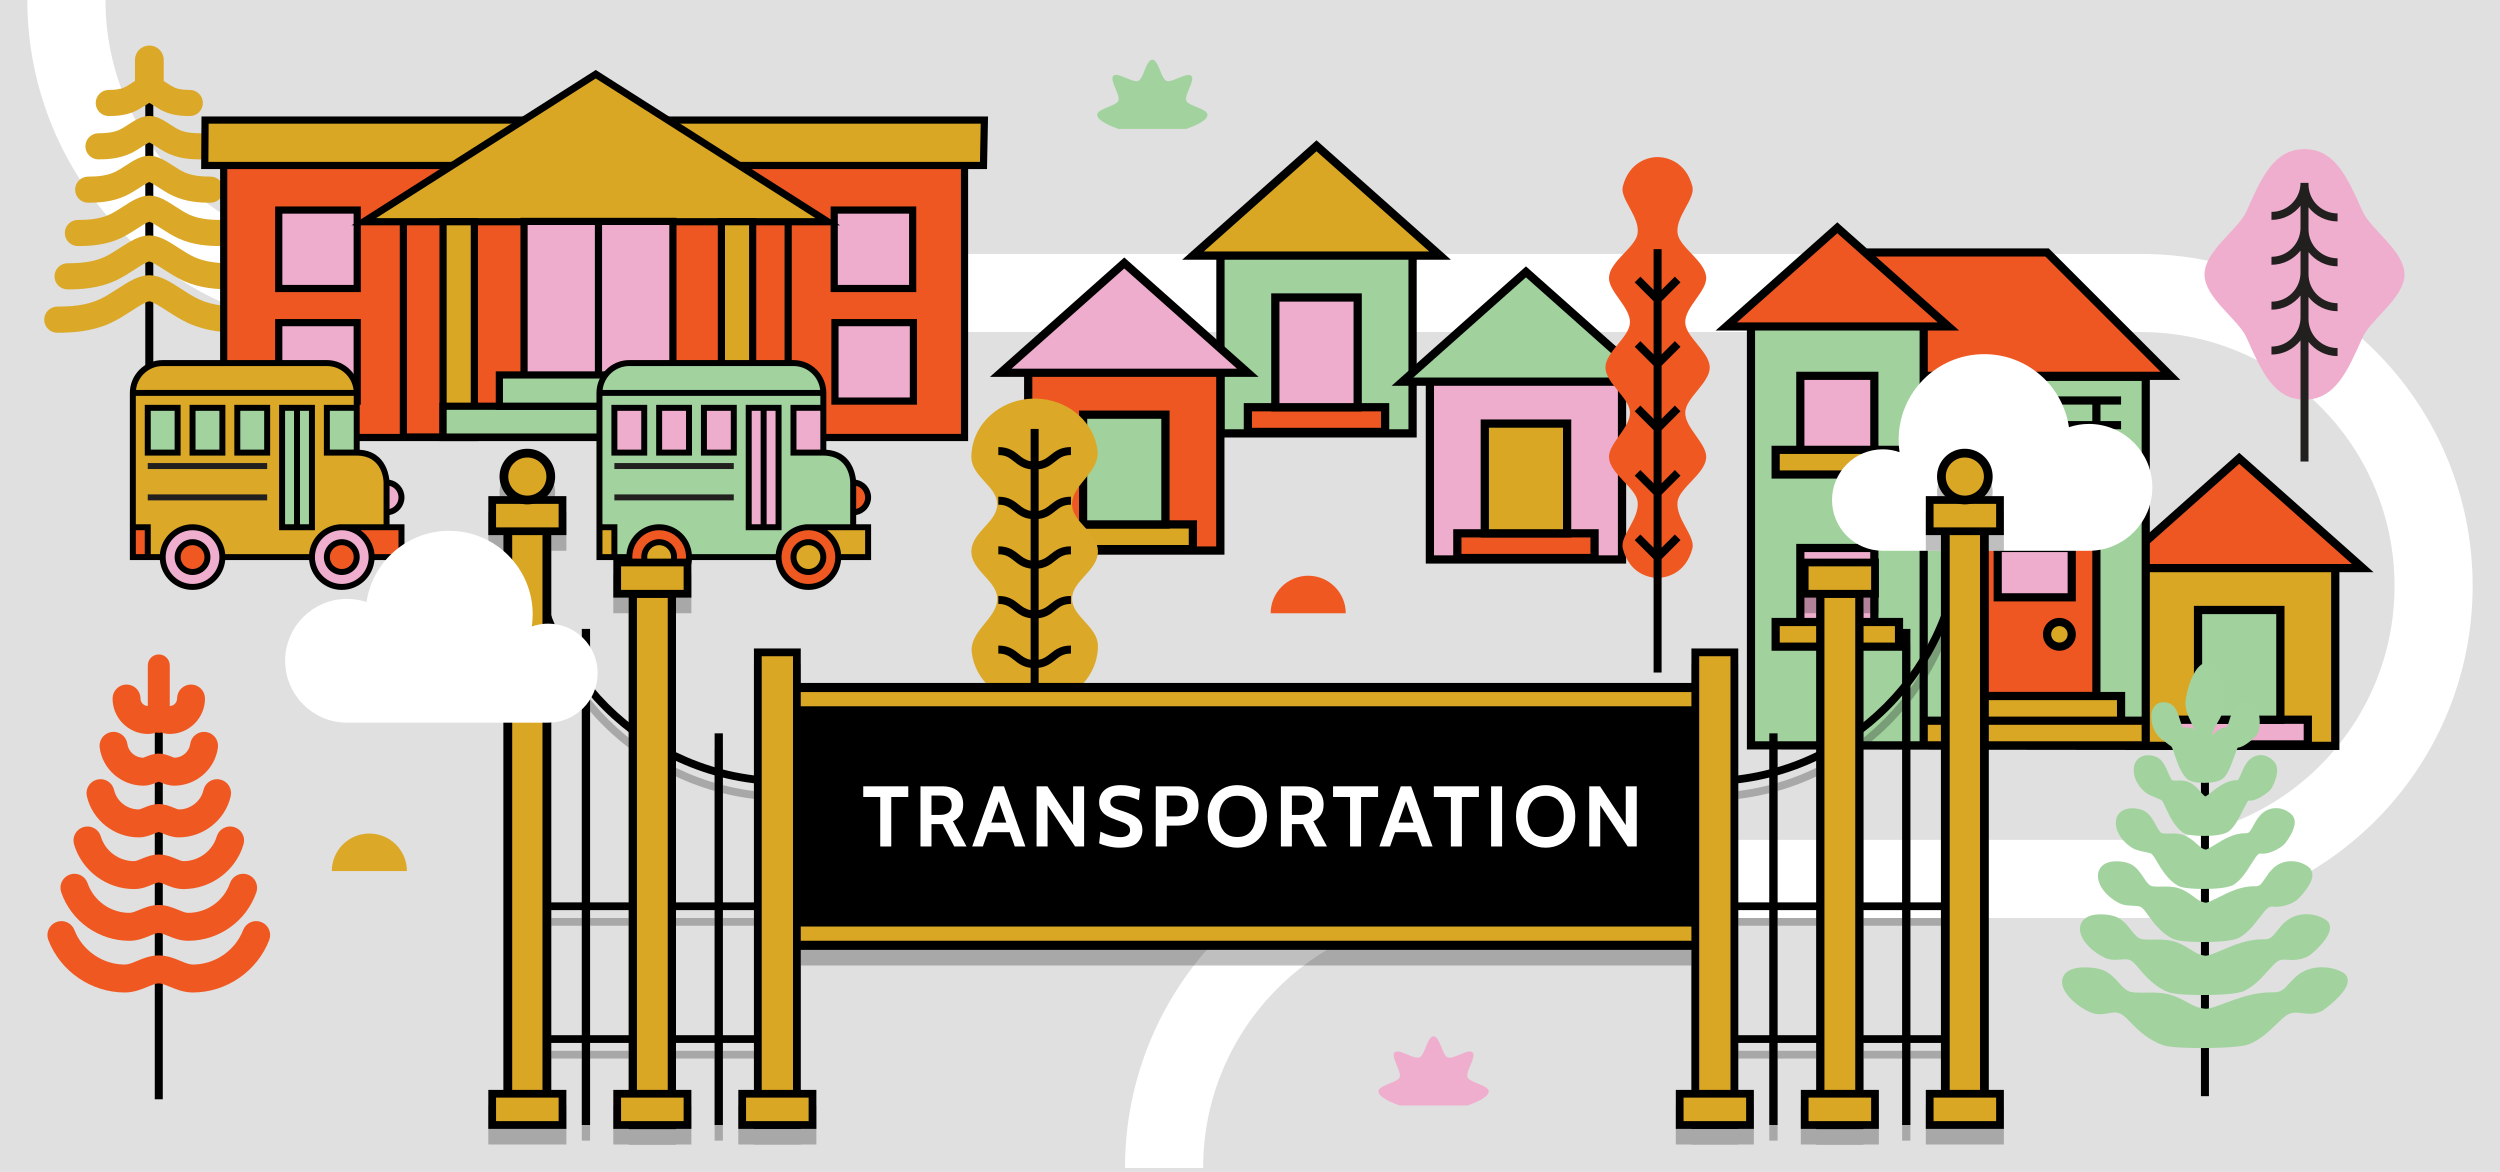 <?xml version="1.0" encoding="UTF-8"?>
<svg width="320px" height="150px" viewBox="0 0 320 150" version="1.1" xmlns="http://www.w3.org/2000/svg" xmlns:xlink="http://www.w3.org/1999/xlink">
    <!-- Generator: sketchtool 50.2 (55047) - http://www.bohemiancoding.com/sketch -->
    <title>FBC6F77F-31FA-412E-8958-B333D5E05EAC</title>
    <desc>Created with sketchtool.</desc>
    <defs>
        <polygon id="path-1" points="0 150 320 150 320 0 0 0"></polygon>
    </defs>
    <g id="home" stroke="none" stroke-width="1" fill="none" fill-rule="evenodd">
        <g id="home_mobile_collapse" transform="translate(0, -781)">
            <g id="transportation" transform="translate(0, 781)">
                <polygon id="Fill-1" fill="#E0E0E0" points="0 150 320 150 320 0 0 0"></polygon>
                <g id="Group-294">
                    <path d="M186,112.5 L274,112.5 C294.71,112.5 311.5,95.711 311.5,75 C311.5,54.289 294.71,37.5 274,37.5 L46,37.5 C25.29,37.5 8.5,20.711 8.5,0" id="Stroke-2" stroke="#FFFFFF" stroke-width="10"></path>
                    <path d="M149,149.5 C149,128.789 165.79,112 186.5,112" id="Stroke-4" stroke="#FFFFFF" stroke-width="10"></path>
                    <path d="M307.775,35.124 C307.775,38.132 303.45,40.849 302.394,43.222 C300.46,47.564 298.881,51.158 294.976,51.158 C291.071,51.158 289.492,47.564 287.559,43.222 C286.503,40.849 282.177,38.132 282.177,35.124 C282.177,32.116 286.503,29.399 287.559,27.026 C289.492,22.684 291.071,19.09 294.976,19.09 C298.881,19.09 300.46,22.684 302.394,27.026 C303.45,29.399 307.775,32.116 307.775,35.124" id="Fill-6" fill="#EFAECE"></path>
                    <path d="M295.489,26.523 C296.358,27.625 297.696,28.34 299.206,28.34 L299.206,27.317 C297.156,27.317 295.489,25.649 295.489,23.601 L295.489,23.407 L294.465,23.407 C294.465,25.456 292.798,27.123 290.748,27.123 L290.748,28.148 C292.257,28.148 293.596,27.433 294.465,26.332 L294.465,29.152 C294.465,31.203 292.798,32.87 290.748,32.87 L290.748,33.894 C292.257,33.894 293.596,33.178 294.465,32.078 L294.465,34.898 C294.465,36.949 292.798,38.615 290.748,38.615 L290.748,39.639 C292.257,39.639 293.596,38.925 294.465,37.825 L294.465,40.645 C294.465,42.694 292.798,44.361 290.748,44.361 L290.748,45.385 C292.257,45.385 293.596,44.67 294.465,43.569 L294.465,59.072 L295.489,59.072 L295.489,43.761 C296.358,44.864 297.696,45.58 299.206,45.58 L299.206,44.554 C297.156,44.554 295.489,42.888 295.489,40.837 L295.489,40.645 L295.489,38.014 C296.358,39.117 297.696,39.834 299.206,39.834 L299.206,38.809 C297.156,38.809 295.489,37.142 295.489,35.093 L295.489,34.898 L295.489,32.269 C296.358,33.371 297.696,34.087 299.206,34.087 L299.206,33.062 C297.156,33.062 295.489,31.395 295.489,29.346 L295.489,29.152 L295.489,26.523 Z" id="Fill-8" fill="#221F1F"></path>
                    <polyline id="Fill-10" fill="#A1D29D" points="180.81 32.715 180.81 55.473 156.217 55.473 156.217 32.715"></polyline>
                    <polygon id="Fill-12" fill="#000000" points="181.337 56 155.689 56 155.689 32.715 156.744 32.715 156.744 54.945 180.282 54.945 180.282 32.715 181.337 32.715"></polygon>
                    <mask id="mask-2" fill="white">
                        <use xlink:href="#path-1"></use>
                    </mask>
                    <g id="Clip-15"></g>
                    <polygon id="Fill-14" fill="#EF5722" mask="url(#mask-2)" points="159.729 55.287 177.295 55.287 177.295 52.126 159.729 52.126"></polygon>
                    <path d="M160.257,54.76 L176.769,54.76 L176.769,52.653 L160.257,52.653 L160.257,54.76 Z M159.202,55.814 L177.823,55.814 L177.823,51.597 L159.202,51.597 L159.202,55.814 Z" id="Fill-16" fill="#000000" mask="url(#mask-2)"></path>
                    <polygon id="Fill-17" fill="#EEADCD" mask="url(#mask-2)" points="163.243 52.126 173.783 52.126 173.783 38.078 163.243 38.078"></polygon>
                    <path d="M163.77,51.598 L173.255,51.598 L173.255,38.606 L163.77,38.606 L163.77,51.598 Z M162.715,52.652 L174.31,52.652 L174.31,37.55 L162.715,37.55 L162.715,52.652 Z" id="Fill-18" fill="#000000" mask="url(#mask-2)"></path>
                    <polygon id="Fill-19" fill="#DAA725" mask="url(#mask-2)" points="152.703 32.715 168.513 18.661 184.323 32.715"></polygon>
                    <path d="M154.089,32.188 L182.936,32.188 L168.512,19.366 L154.089,32.188 Z M185.709,33.242 L151.317,33.242 L168.512,17.956 L185.709,33.242 Z" id="Fill-20" fill="#000000" mask="url(#mask-2)"></path>
                    <polyline id="Fill-21" fill="#EF5722" mask="url(#mask-2)" points="156.203 47.715 156.203 70.473 131.61 70.473 131.61 47.715"></polyline>
                    <polygon id="Fill-22" fill="#000000" mask="url(#mask-2)" points="156.731 71 131.083 71 131.083 47.715 132.137 47.715 132.137 69.945 155.675 69.945 155.675 47.715 156.731 47.715"></polygon>
                    <polygon id="Fill-23" fill="#DAA725" mask="url(#mask-2)" points="135.123 70.287 152.69 70.287 152.69 67.126 135.123 67.126"></polygon>
                    <path d="M135.65,69.76 L152.162,69.76 L152.162,67.653 L135.65,67.653 L135.65,69.76 Z M134.595,70.814 L153.217,70.814 L153.217,66.597 L134.595,66.597 L134.595,70.814 Z" id="Fill-24" fill="#000000" mask="url(#mask-2)"></path>
                    <polygon id="Fill-25" fill="#A1D29D" mask="url(#mask-2)" points="138.637 67.126 149.177 67.126 149.177 53.078 138.637 53.078"></polygon>
                    <path d="M139.164,66.598 L148.649,66.598 L148.649,53.606 L139.164,53.606 L139.164,66.598 Z M138.11,67.652 L149.704,67.652 L149.704,52.55 L138.11,52.55 L138.11,67.652 Z" id="Fill-26" fill="#000000" mask="url(#mask-2)"></path>
                    <polygon id="Fill-27" fill="#EEADCD" mask="url(#mask-2)" points="128.097 47.715 143.907 33.661 159.717 47.715"></polygon>
                    <path d="M129.483,47.188 L158.33,47.188 L143.906,34.367 L129.483,47.188 Z M161.103,48.242 L126.711,48.242 L143.906,32.956 L161.103,48.242 Z" id="Fill-28" fill="#000000" mask="url(#mask-2)"></path>
                    <polyline id="Fill-29" fill="#DAA725" mask="url(#mask-2)" points="298.915 72.715 298.915 95.473 274.322 95.473 274.322 72.715"></polyline>
                    <polygon id="Fill-30" fill="#000000" mask="url(#mask-2)" points="299.442 96 273.794 96 273.794 72.715 274.849 72.715 274.849 94.945 298.387 94.945 298.387 72.715 299.442 72.715"></polygon>
                    <polygon id="Fill-31" fill="#EEADCD" mask="url(#mask-2)" points="277.834 95.287 295.401 95.287 295.401 92.126 277.834 92.126"></polygon>
                    <path d="M278.362,94.76 L294.874,94.76 L294.874,92.653 L278.362,92.653 L278.362,94.76 Z M277.307,95.814 L295.929,95.814 L295.929,91.597 L277.307,91.597 L277.307,95.814 Z" id="Fill-32" fill="#000000" mask="url(#mask-2)"></path>
                    <polygon id="Fill-33" fill="#A1D29D" mask="url(#mask-2)" points="281.348 92.126 291.888 92.126 291.888 78.078 281.348 78.078"></polygon>
                    <path d="M281.875,91.598 L291.36,91.598 L291.36,78.606 L281.875,78.606 L281.875,91.598 Z M280.821,92.652 L292.415,92.652 L292.415,77.55 L280.821,77.55 L280.821,92.652 Z" id="Fill-34" fill="#000000" mask="url(#mask-2)"></path>
                    <polygon id="Fill-35" fill="#EF5722" mask="url(#mask-2)" points="270.808 72.715 286.618 58.661 302.428 72.715"></polygon>
                    <path d="M272.194,72.188 L301.041,72.188 L286.618,59.367 L272.194,72.188 Z M303.814,73.243 L269.422,73.243 L286.618,57.956 L303.814,73.243 Z" id="Fill-36" fill="#000000" mask="url(#mask-2)"></path>
                    <polygon id="Fill-37" fill="#A1D29D" mask="url(#mask-2)" points="246.232 48.232 246.232 41.789 224.126 41.789 224.126 95.406 246.232 95.406 246.232 92.248 249.39 92.248 249.39 89.089 252.548 89.089 252.548 66.983 268.338 66.983 268.338 89.089 271.497 89.089 271.497 92.248 274.655 92.248 274.655 48.232"></polygon>
                    <polygon id="Fill-38" fill="#EF5722" mask="url(#mask-2)" points="277.813 48.105 262.022 32.315 238.731 32.315 235.179 29.157 220.967 41.789 241.179 41.789 246.232 41.789 246.232 48.105"></polygon>
                    <polygon id="Fill-39" fill="#DAA725" mask="url(#mask-2)" points="227.284 82.773 243.074 82.773 243.074 79.615 227.284 79.615"></polygon>
                    <polygon id="Fill-40" fill="#DAA725" mask="url(#mask-2)" points="227.284 60.737 243.074 60.737 243.074 57.579 227.284 57.579"></polygon>
                    <polygon id="Fill-41" fill="#EEADCD" mask="url(#mask-2)" points="230.441 79.615 239.916 79.615 239.916 70.141 230.441 70.141"></polygon>
                    <path d="M242.55,82.25 L227.807,82.25 L227.807,80.139 L229.918,80.139 L240.439,80.139 L242.55,80.139 L242.55,82.25 Z M230.965,79.092 L239.392,79.092 L239.392,70.665 L230.965,70.665 L230.965,79.092 Z M240.439,79.092 L240.439,69.617 L229.918,69.617 L229.918,79.092 L226.759,79.092 L226.759,83.297 L243.597,83.297 L243.597,79.092 L240.439,79.092 Z" id="Fill-42" fill="#000000" mask="url(#mask-2)"></path>
                    <polygon id="Fill-43" fill="#EF5722" mask="url(#mask-2)" points="252.548 89.089 268.338 89.089 268.338 66.983 252.548 66.983"></polygon>
                    <path d="M253.072,88.566 L267.815,88.566 L267.815,67.506 L253.072,67.506 L253.072,88.566 Z M252.024,89.613 L268.862,89.613 L268.862,66.46 L252.024,66.46 L252.024,89.613 Z" id="Fill-44" fill="#000000" mask="url(#mask-2)"></path>
                    <polygon id="Fill-45" fill="#EEADCD" mask="url(#mask-2)" points="230.441 57.579 239.916 57.579 239.916 48.105 230.441 48.105"></polygon>
                    <path d="M242.55,60.214 L227.807,60.214 L227.807,58.104 L229.918,58.104 L240.439,58.104 L242.55,58.104 L242.55,60.214 Z M230.965,57.056 L239.392,57.056 L239.392,48.629 L230.965,48.629 L230.965,57.056 Z M240.439,57.056 L240.439,47.582 L229.918,47.582 L229.918,57.056 L226.759,57.056 L226.759,61.261 L243.597,61.261 L243.597,57.056 L240.439,57.056 Z" id="Fill-46" fill="#000000" mask="url(#mask-2)"></path>
                    <path d="M265.181,81.194 C265.181,82.066 264.474,82.773 263.602,82.773 C262.73,82.773 262.023,82.066 262.023,81.194 C262.023,80.322 262.73,79.615 263.602,79.615 C264.474,79.615 265.181,80.322 265.181,81.194" id="Fill-47" fill="#DAA725" mask="url(#mask-2)"></path>
                    <path d="M263.602,80.139 C263.02,80.139 262.546,80.613 262.546,81.195 C262.546,81.777 263.02,82.25 263.602,82.25 C264.184,82.25 264.657,81.777 264.657,81.195 C264.657,80.613 264.184,80.139 263.602,80.139 M263.602,83.297 C262.442,83.297 261.499,82.354 261.499,81.195 C261.499,80.035 262.442,79.092 263.602,79.092 C264.761,79.092 265.705,80.035 265.705,81.195 C265.705,82.354 264.761,83.297 263.602,83.297" id="Fill-48" fill="#000000" mask="url(#mask-2)"></path>
                    <path d="M267.815,53.898 L265.704,53.898 L262.546,53.898 L262.546,51.788 L267.815,51.788 L267.815,53.898 Z M264.657,57.056 L261.499,57.056 L259.388,57.056 L259.388,54.946 L261.499,54.946 L264.657,54.946 L264.657,57.056 Z M267.815,58.103 L267.815,60.214 L262.546,60.214 L262.546,58.103 L265.704,58.103 L267.815,58.103 Z M271.497,51.788 L271.497,50.739 L268.862,50.739 L268.338,50.739 L262.023,50.739 L261.499,50.739 L258.864,50.739 L258.864,51.788 L261.499,51.788 L261.499,53.898 L258.864,53.898 L258.341,53.898 L255.706,53.898 L255.706,54.946 L258.341,54.946 L258.341,57.056 L255.706,57.056 L255.706,58.103 L258.341,58.103 L258.864,58.103 L261.499,58.103 L261.499,60.214 L258.864,60.214 L258.864,61.261 L261.499,61.261 L262.023,61.261 L268.338,61.261 L268.862,61.261 L271.497,61.261 L271.497,60.214 L268.862,60.214 L268.862,58.103 L271.497,58.103 L271.497,57.056 L268.862,57.056 L268.338,57.056 L265.704,57.056 L265.704,54.946 L268.338,54.946 L268.862,54.946 L271.497,54.946 L271.497,53.898 L268.862,53.898 L268.862,51.788 L271.497,51.788 Z" id="Fill-49" fill="#000000" mask="url(#mask-2)"></path>
                    <polygon id="Fill-50" fill="#DAA725" mask="url(#mask-2)" points="271.497 92.248 271.497 89.09 249.391 89.09 249.391 92.248 246.232 92.248 246.232 95.406 274.655 95.406 274.655 92.248"></polygon>
                    <polygon id="Fill-51" fill="#EEADCD" mask="url(#mask-2)" points="255.706 76.457 265.181 76.457 265.181 70.142 255.706 70.142"></polygon>
                    <path d="M256.23,75.934 L264.657,75.934 L264.657,70.665 L256.23,70.665 L256.23,75.934 Z M255.183,76.981 L265.704,76.981 L265.704,69.617 L255.183,69.617 L255.183,76.981 Z" id="Fill-52" fill="#000000" mask="url(#mask-2)"></path>
                    <path d="M246.756,47.582 L246.756,42.312 L250.767,42.312 L240.109,32.839 L261.806,32.839 L276.549,47.582 L246.756,47.582 Z M274.131,91.725 L272.021,91.725 L272.021,88.566 L248.866,88.566 L248.866,91.725 L246.756,91.725 L246.756,48.756 L274.131,48.756 L274.131,91.725 Z M249.913,91.725 L270.973,91.725 L270.973,89.614 L249.913,89.614 L249.913,91.725 Z M274.131,94.882 L246.756,94.882 L246.756,92.771 L248.866,92.771 L272.021,92.771 L274.131,92.771 L274.131,94.882 Z M245.709,47.709 L245.709,91.725 L245.709,94.882 L224.649,94.882 L224.649,42.312 L245.709,42.312 L245.709,47.709 Z M222.345,41.266 L235.179,29.857 L248.013,41.266 L222.345,41.266 Z M262.239,31.791 L238.931,31.791 L235.179,28.456 L219.59,42.312 L223.602,42.312 L223.602,95.93 L275.179,96 L275.179,95.93 L275.179,48.629 L279.077,48.629 L262.239,31.791 Z" id="Fill-53" fill="#000000" mask="url(#mask-2)"></path>
                    <path d="M52.086,111.5 C52.086,108.846 49.934,106.693 47.279,106.693 C44.625,106.693 42.472,108.846 42.472,111.5 L52.086,111.5 Z" id="Fill-54" fill="#DBA827" mask="url(#mask-2)"></path>
                    <path d="M172.256,78.5 C172.256,75.846 170.104,73.693 167.449,73.693 C164.795,73.693 162.643,75.846 162.643,78.5 L172.256,78.5 Z" id="Fill-55" fill="#F05822" mask="url(#mask-2)"></path>
                    <path d="M151.849,16.5 C152.64,16.214 154.559,15.496 154.559,14.698 C154.559,13.901 152.137,13.591 151.849,12.897 C151.551,12.179 153.033,10.248 152.491,9.707 C151.949,9.165 150.019,10.646 149.3,10.349 C148.607,10.061 148.297,7.639 147.499,7.639 C146.701,7.639 146.391,10.061 145.698,10.349 C144.978,10.646 143.049,9.165 142.507,9.706 C141.965,10.248 143.447,12.179 143.149,12.897 C142.861,13.591 140.439,13.901 140.439,14.698 C140.439,15.496 142.358,16.214 143.149,16.5 L151.849,16.5 Z" id="Fill-56" fill="#A2D39F" mask="url(#mask-2)"></path>
                    <path d="M187.849,141.5 C188.64,141.214 190.559,140.496 190.559,139.698 C190.559,138.901 188.137,138.591 187.849,137.897 C187.551,137.179 189.033,135.248 188.491,134.707 C187.949,134.165 186.019,135.646 185.3,135.349 C184.607,135.061 184.297,132.639 183.499,132.639 C182.701,132.639 182.391,135.061 181.698,135.349 C180.978,135.646 179.049,134.165 178.507,134.706 C177.965,135.248 179.447,137.179 179.149,137.897 C178.861,138.591 176.439,138.901 176.439,139.698 C176.439,140.496 178.358,141.214 179.149,141.5 L187.849,141.5 Z" id="Fill-57" fill="#EFAECE" mask="url(#mask-2)"></path>
                    <polygon id="Fill-58" fill="#000000" mask="url(#mask-2)" points="18.598 47.835 19.622 47.835 19.622 10.335 18.598 10.335"></polygon>
                    <path d="M13.923,14.854 C14.862,14.854 16.096,14.784 17.304,14.229 C17.802,14.001 18.239,13.716 18.625,13.466 C18.769,13.374 18.959,13.251 19.11,13.164 C19.26,13.251 19.45,13.374 19.594,13.466 C19.98,13.716 20.417,14.001 20.915,14.229 C22.123,14.784 23.356,14.854 24.296,14.854 C25.219,14.854 25.967,14.107 25.967,13.184 C25.967,12.259 25.219,11.511 24.296,11.511 C23.696,11.511 22.929,11.476 22.309,11.191 C22.031,11.063 21.716,10.86 21.412,10.662 C21.262,10.566 21.111,10.467 20.958,10.374 L20.958,7.668 C20.958,6.652 20.133,5.827 19.117,5.827 C18.1,5.827 17.276,6.652 17.276,7.668 L17.276,10.366 C17.118,10.461 16.962,10.562 16.807,10.662 C16.503,10.86 16.188,11.063 15.91,11.191 C15.29,11.476 14.523,11.511 13.923,11.511 C13,11.511 12.252,12.259 12.252,13.184 C12.252,14.107 13,14.854 13.923,14.854" id="Fill-59" fill="#DBA827" mask="url(#mask-2)"></path>
                    <path d="M12.604,20.401 C13.739,20.401 15.227,20.316 16.669,19.655 C17.265,19.381 17.799,19.035 18.271,18.729 C18.527,18.563 18.892,18.328 19.11,18.221 C19.328,18.328 19.692,18.563 19.948,18.729 C20.421,19.035 20.956,19.381 21.552,19.655 C22.992,20.316 24.48,20.401 25.614,20.401 C26.538,20.401 27.287,19.653 27.287,18.73 C27.287,17.806 26.538,17.058 25.614,17.058 C24.82,17.058 23.797,17.008 22.945,16.617 C22.57,16.445 22.162,16.18 21.767,15.924 C20.945,15.391 20.096,14.841 19.11,14.841 C18.125,14.841 17.274,15.391 16.453,15.924 C16.058,16.18 15.65,16.445 15.274,16.617 C14.421,17.008 13.399,17.058 12.604,17.058 C11.681,17.058 10.934,17.806 10.934,18.73 C10.934,19.653 11.681,20.401 12.604,20.401" id="Fill-60" fill="#DBA827" mask="url(#mask-2)"></path>
                    <path d="M11.286,25.948 C12.617,25.948 14.359,25.85 16.033,25.082 C16.727,24.763 17.359,24.353 17.917,23.992 C18.293,23.749 18.846,23.39 19.11,23.296 C19.374,23.39 19.927,23.749 20.303,23.992 C20.861,24.353 21.493,24.763 22.188,25.082 C23.861,25.85 25.603,25.948 26.934,25.948 C27.857,25.948 28.606,25.2 28.606,24.277 C28.606,23.354 27.857,22.605 26.934,22.605 C25.943,22.605 24.667,22.542 23.582,22.044 C23.107,21.826 22.606,21.501 22.121,21.187 C21.131,20.545 20.195,19.938 19.11,19.938 C18.025,19.938 17.09,20.545 16.099,21.187 C15.614,21.501 15.113,21.826 14.639,22.044 C13.554,22.542 12.277,22.605 11.286,22.605 C10.363,22.605 9.615,23.354 9.615,24.277 C9.615,25.2 10.363,25.948 11.286,25.948" id="Fill-61" fill="#DBA827" mask="url(#mask-2)"></path>
                    <path d="M9.967,31.496 C11.493,31.496 13.49,31.384 15.396,30.509 C16.19,30.144 16.919,29.672 17.563,29.255 C18.062,28.932 18.809,28.447 19.11,28.383 C19.411,28.447 20.158,28.932 20.657,29.255 C21.301,29.672 22.03,30.144 22.824,30.509 C24.73,31.384 26.726,31.496 28.253,31.496 C29.176,31.496 29.925,30.747 29.925,29.824 C29.925,28.901 29.176,28.153 28.253,28.153 C27.067,28.153 25.535,28.075 24.218,27.471 C23.645,27.208 23.05,26.822 22.475,26.449 C21.354,25.723 20.295,25.036 19.11,25.036 C17.925,25.036 16.866,25.723 15.745,26.45 C15.17,26.822 14.575,27.208 14.002,27.471 C12.684,28.075 11.154,28.153 9.967,28.153 C9.044,28.153 8.296,28.901 8.296,29.824 C8.296,30.747 9.044,31.496 9.967,31.496" id="Fill-62" fill="#DBA827" mask="url(#mask-2)"></path>
                    <path d="M8.648,37.043 C10.37,37.043 12.621,36.917 14.76,35.936 C15.651,35.526 16.479,34.99 17.208,34.518 C17.834,34.112 18.78,33.499 19.104,33.477 C19.44,33.499 20.386,34.112 21.012,34.518 C21.741,34.99 22.568,35.526 23.46,35.936 C25.599,36.917 27.85,37.043 29.572,37.043 C30.495,37.043 31.243,36.294 31.243,35.371 C31.243,34.448 30.495,33.7 29.572,33.7 C28.19,33.7 26.404,33.608 24.854,32.897 C24.183,32.589 23.495,32.144 22.83,31.712 C21.577,30.9 20.394,30.134 19.11,30.134 C17.826,30.134 16.643,30.9 15.39,31.712 C14.725,32.144 14.037,32.589 13.365,32.897 C11.815,33.608 10.03,33.7 8.648,33.7 C7.725,33.7 6.977,34.448 6.977,35.371 C6.977,36.294 7.725,37.043 8.648,37.043" id="Fill-63" fill="#DBA827" mask="url(#mask-2)"></path>
                    <path d="M30.891,39.247 C29.313,39.247 27.273,39.142 25.491,38.324 C24.721,37.971 23.94,37.465 23.184,36.975 C21.801,36.078 20.494,35.231 19.11,35.231 C17.726,35.231 16.42,36.078 15.037,36.975 C14.281,37.465 13.5,37.971 12.73,38.324 C10.947,39.142 8.907,39.247 7.329,39.247 C6.407,39.247 5.658,39.995 5.658,40.918 C5.658,41.842 6.407,42.59 7.329,42.59 C9.247,42.59 11.753,42.45 14.124,41.362 C15.114,40.908 16.038,40.309 16.854,39.78 C17.595,39.3 18.715,38.574 19.11,38.574 C19.505,38.574 20.625,39.3 21.366,39.78 C22.182,40.309 23.106,40.908 24.097,41.362 C26.468,42.45 28.973,42.59 30.891,42.59 C31.814,42.59 32.562,41.842 32.562,40.918 C32.562,39.995 31.814,39.247 30.891,39.247" id="Fill-64" fill="#DBA827" mask="url(#mask-2)"></path>
                    <polyline id="Fill-65" fill="#EEADCD" mask="url(#mask-2)" points="207.619 48.853 207.619 71.612 183.026 71.612 183.026 48.853"></polyline>
                    <polygon id="Fill-66" fill="#000000" mask="url(#mask-2)" points="208.147 72.139 182.499 72.139 182.499 48.854 183.554 48.854 183.554 71.084 207.091 71.084 207.091 48.854 208.147 48.854"></polygon>
                    <polygon id="Fill-67" fill="#EF5722" mask="url(#mask-2)" points="186.54 71.427 204.106 71.427 204.106 68.265 186.54 68.265"></polygon>
                    <path d="M187.067,70.899 L203.579,70.899 L203.579,68.792 L187.067,68.792 L187.067,70.899 Z M186.012,71.954 L204.633,71.954 L204.633,67.737 L186.012,67.737 L186.012,71.954 Z" id="Fill-68" fill="#000000" mask="url(#mask-2)"></path>
                    <polygon id="Fill-69" fill="#DAA725" mask="url(#mask-2)" points="190.053 68.265 200.593 68.265 200.593 54.218 190.053 54.218"></polygon>
                    <path d="M190.58,67.737 L200.065,67.737 L200.065,54.745 L190.58,54.745 L190.58,67.737 Z M189.525,68.792 L201.12,68.792 L201.12,53.69 L189.525,53.69 L189.525,68.792 Z" id="Fill-70" fill="#000000" mask="url(#mask-2)"></path>
                    <polygon id="Fill-71" fill="#A1D29D" mask="url(#mask-2)" points="179.513 48.853 195.323 34.8 211.133 48.853"></polygon>
                    <path d="M180.899,48.326 L209.746,48.326 L195.323,35.505 L180.899,48.326 Z M212.519,49.381 L178.127,49.381 L195.323,34.095 L212.519,49.381 Z" id="Fill-72" fill="#000000" mask="url(#mask-2)"></path>
                    <polygon id="Fill-73" fill="#000000" mask="url(#mask-2)" points="20.835 140.704 19.811 140.704 19.813 90.004 20.836 90.004"></polygon>
                    <path d="M18.949,93.948 C19.366,93.948 19.714,93.856 19.995,93.757 C20.101,93.782 20.211,93.8 20.324,93.8 C20.439,93.8 20.548,93.782 20.654,93.757 C20.935,93.856 21.283,93.948 21.7,93.948 C24.203,93.948 26.24,91.912 26.24,89.409 C26.24,88.422 25.439,87.621 24.452,87.621 C23.464,87.621 22.664,88.422 22.664,89.409 C22.664,89.909 22.281,90.321 21.792,90.368 C21.773,90.36 21.752,90.351 21.731,90.343 L21.731,85.174 C21.731,84.397 21.101,83.767 20.324,83.767 C19.548,83.767 18.918,84.397 18.918,85.174 L18.918,90.343 C18.897,90.351 18.876,90.36 18.857,90.368 C18.369,90.321 17.986,89.909 17.986,89.409 C17.986,88.422 17.185,87.621 16.198,87.621 C15.21,87.621 14.409,88.422 14.409,89.409 C14.409,91.912 16.446,93.948 18.949,93.948" id="Fill-74" fill="#F05822" mask="url(#mask-2)"></path>
                    <path d="M18.354,100.566 C19.075,100.566 19.643,100.331 20.058,100.159 C20.142,100.124 20.25,100.08 20.325,100.053 C20.398,100.08 20.506,100.124 20.59,100.159 C21.006,100.331 21.575,100.566 22.296,100.566 C25.111,100.566 27.517,98.475 27.892,95.704 C28.023,94.725 27.337,93.825 26.358,93.692 C25.38,93.56 24.48,94.247 24.348,95.225 C24.212,96.224 23.343,96.979 22.317,96.99 C22.247,96.973 22.081,96.905 21.959,96.855 C21.558,96.689 21.009,96.462 20.325,96.462 C19.64,96.462 19.09,96.689 18.689,96.855 C18.567,96.905 18.402,96.973 18.331,96.99 C17.306,96.979 16.436,96.224 16.302,95.225 C16.169,94.247 15.27,93.56 14.29,93.692 C13.312,93.825 12.626,94.725 12.758,95.704 C13.132,98.475 15.537,100.566 18.354,100.566" id="Fill-75" fill="#F05822" mask="url(#mask-2)"></path>
                    <path d="M17.759,107.185 C18.59,107.185 19.273,106.902 19.771,106.696 C19.956,106.62 20.235,106.503 20.32,106.497 C20.414,106.503 20.694,106.62 20.878,106.696 C21.377,106.902 22.059,107.185 22.89,107.185 C26.044,107.185 28.836,104.97 29.531,101.917 C29.75,100.955 29.147,99.997 28.184,99.778 C27.222,99.559 26.263,100.162 26.044,101.123 C25.717,102.564 24.39,103.609 22.89,103.609 C22.77,103.609 22.48,103.489 22.247,103.392 C21.739,103.182 21.109,102.92 20.324,102.92 C19.54,102.92 18.909,103.182 18.403,103.392 C18.169,103.489 17.879,103.609 17.759,103.609 C16.259,103.609 14.933,102.564 14.605,101.123 C14.386,100.162 13.427,99.558 12.465,99.778 C11.502,99.997 10.899,100.955 11.118,101.917 C11.813,104.97 14.606,107.185 17.759,107.185" id="Fill-76" fill="#F05822" mask="url(#mask-2)"></path>
                    <path d="M17.164,113.803 C18.105,113.803 18.87,113.487 19.484,113.232 C19.797,113.102 20.153,112.955 20.325,112.955 C20.497,112.955 20.852,113.102 21.165,113.232 C21.78,113.487 22.544,113.803 23.486,113.803 C27.017,113.803 30.177,111.45 31.171,108.082 C31.45,107.135 30.909,106.141 29.962,105.862 C29.015,105.581 28.02,106.123 27.741,107.071 C27.192,108.929 25.442,110.227 23.486,110.227 C23.255,110.227 22.905,110.081 22.534,109.928 C21.943,109.683 21.208,109.379 20.325,109.379 C19.441,109.379 18.706,109.683 18.116,109.928 C17.745,110.081 17.394,110.227 17.164,110.227 C15.207,110.227 13.457,108.929 12.909,107.071 C12.629,106.123 11.634,105.581 10.688,105.862 C9.741,106.141 9.2,107.135 9.479,108.082 C10.473,111.45 13.633,113.803 17.164,113.803" id="Fill-77" fill="#F05822" mask="url(#mask-2)"></path>
                    <path d="M16.568,120.421 C17.62,120.421 18.494,120.059 19.196,119.768 C19.637,119.585 20.052,119.413 20.324,119.413 C20.596,119.413 21.011,119.585 21.452,119.768 C22.154,120.059 23.028,120.421 24.08,120.421 C28.017,120.421 31.526,117.928 32.813,114.217 C33.136,113.284 32.642,112.266 31.709,111.942 C30.776,111.619 29.757,112.113 29.434,113.046 C28.646,115.318 26.495,116.845 24.08,116.845 C23.739,116.845 23.314,116.668 22.82,116.464 C22.146,116.185 21.307,115.837 20.324,115.837 C19.341,115.837 18.502,116.185 17.828,116.464 C17.335,116.668 16.909,116.845 16.568,116.845 C14.153,116.845 12.002,115.318 11.214,113.046 C10.891,112.113 9.873,111.618 8.94,111.942 C8.006,112.266 7.512,113.284 7.836,114.218 C9.122,117.928 12.631,120.421 16.568,120.421" id="Fill-78" fill="#F05822" mask="url(#mask-2)"></path>
                    <path d="M33.437,118.019 C32.516,117.663 31.48,118.121 31.124,119.041 C30.101,121.686 27.509,123.462 24.675,123.462 C24.225,123.462 23.707,123.249 23.107,122.999 C22.311,122.669 21.407,122.294 20.324,122.294 C19.242,122.294 18.338,122.669 17.541,122.999 C16.942,123.249 16.424,123.462 15.974,123.462 C13.14,123.462 10.548,121.686 9.525,119.041 C9.168,118.121 8.133,117.663 7.212,118.019 C6.291,118.376 5.833,119.412 6.19,120.332 C7.742,124.344 11.674,127.038 15.974,127.038 C17.136,127.038 18.119,126.63 18.91,126.303 C19.446,126.082 19.953,125.871 20.324,125.871 C20.695,125.871 21.203,126.082 21.739,126.303 C22.529,126.63 23.513,127.038 24.675,127.038 C28.975,127.038 32.906,124.344 34.459,120.332 C34.815,119.412 34.358,118.376 33.437,118.019" id="Fill-79" fill="#F05822" mask="url(#mask-2)"></path>
                    <polygon id="Fill-80" fill="#000000" mask="url(#mask-2)" points="281.72 140.309 282.744 140.309 282.744 94.701 281.72 94.701"></polygon>
                    <path d="M299.882,124.47 C299.103,124.043 298.144,123.808 297.183,123.808 C296.11,123.808 295.099,124.105 294.338,124.644 C293.768,125.047 293.359,125.499 292.998,125.899 C292.366,126.596 291.985,127.017 291.027,127.017 C291.027,127.017 290.809,127.014 290.738,127.014 C288.505,127.014 286.416,127.793 284.737,128.419 C283.769,128.781 282.855,129.122 282.357,129.122 C282.332,129.122 282.308,129.121 282.284,129.119 C281.306,129.024 280.779,128.733 280.049,128.33 C279.574,128.069 279.036,127.772 278.309,127.499 C277.26,127.107 276.305,127.053 275.429,127.053 C275.214,127.053 274.998,127.057 274.782,127.06 C274.573,127.064 274.364,127.067 274.153,127.067 C273.681,127.067 273.317,127.048 272.971,127.006 C272.261,126.919 271.833,126.481 271.193,125.773 C270.622,125.14 269.975,124.424 268.946,124.09 C268.449,123.929 267.613,123.821 266.865,123.821 C264.292,123.821 263.966,125.074 263.945,125.613 C263.873,127.487 266.839,129.487 268.122,129.754 C268.331,129.798 268.545,129.819 268.776,129.819 C269.175,129.819 269.541,129.756 269.895,129.695 C270.192,129.644 270.471,129.596 270.722,129.596 C270.828,129.596 270.922,129.605 271.01,129.622 C271.6,129.738 272.068,130.19 272.575,130.725 C273.636,131.844 275.092,133.206 276.947,133.813 C277.913,134.128 280.974,134.153 281.89,134.153 C283.009,134.153 286.749,134.116 287.877,133.658 C289.324,133.072 290.33,132.105 291.303,131.17 C291.607,130.879 291.912,130.585 292.236,130.299 C292.802,129.799 293.226,129.622 293.856,129.622 C293.945,129.622 294.037,129.625 294.133,129.632 C294.336,129.648 294.526,129.67 294.709,129.692 C295.011,129.728 295.323,129.765 295.647,129.765 C296.216,129.765 296.714,129.649 297.214,129.402 C297.419,129.301 300.487,127.111 300.52,125.574 C300.529,125.107 300.291,124.695 299.882,124.47" id="Fill-81" fill="#A2D39F" mask="url(#mask-2)"></path>
                    <path d="M269.893,122.765 C270.15,122.827 270.424,122.856 270.732,122.856 C270.969,122.856 271.206,122.838 271.443,122.82 C271.635,122.804 271.827,122.788 272.018,122.788 C272.183,122.788 272.316,122.801 272.436,122.828 C272.899,122.932 273.307,123.39 273.72,123.891 C274.649,125.019 275.927,126.393 277.569,127.011 C278.416,127.329 280.905,127.364 281.935,127.364 C283.196,127.364 286.233,127.314 287.221,126.853 C288.502,126.253 289.383,125.28 290.235,124.338 C290.498,124.047 290.763,123.754 291.043,123.469 C291.569,122.935 291.902,122.833 292.331,122.833 C292.403,122.833 292.477,122.836 292.555,122.843 C292.873,122.869 293.121,122.882 293.356,122.882 C294.205,122.882 294.899,122.712 295.539,122.348 C295.847,122.172 298.214,120.182 298.245,118.801 C298.255,118.344 298.045,117.946 297.668,117.708 C296.963,117.264 296.095,117.02 295.223,117.02 C294.246,117.02 293.328,117.328 292.638,117.891 C292.136,118.299 291.778,118.754 291.463,119.156 C290.877,119.9 290.589,120.229 289.873,120.229 C289.873,120.229 289.686,120.225 289.623,120.225 C287.64,120.225 285.805,121.013 284.331,121.647 C283.546,121.984 282.736,122.331 282.305,122.331 L282.301,122.331 C281.496,122.242 281.051,121.959 280.436,121.569 C280.019,121.304 279.546,121.004 278.902,120.727 C277.956,120.319 277.067,120.264 276.321,120.264 C276.132,120.264 275.944,120.268 275.754,120.271 C275.575,120.275 275.394,120.279 275.212,120.279 C274.813,120.279 274.505,120.26 274.215,120.22 C273.662,120.142 273.303,119.717 272.764,119.03 C272.261,118.388 271.691,117.661 270.76,117.314 C270.308,117.146 269.553,117.033 268.881,117.033 C266.477,117.033 266.244,118.408 266.23,118.828 C266.168,120.685 268.776,122.496 269.893,122.765" id="Fill-82" fill="#A2D39F" mask="url(#mask-2)"></path>
                    <path d="M271.675,115.772 C272.134,115.901 272.588,115.919 272.987,115.936 C273.31,115.951 273.616,115.963 273.873,116.031 C274.21,116.121 274.556,116.582 274.881,117.047 C275.676,118.184 276.772,119.57 278.2,120.204 C278.929,120.526 280.894,120.576 281.999,120.576 C283.35,120.576 285.744,120.504 286.593,120.037 C287.705,119.424 288.459,118.444 289.188,117.495 C289.411,117.206 289.635,116.912 289.873,116.627 C290.324,116.088 290.571,116.043 290.826,116.043 C290.879,116.043 290.934,116.046 290.991,116.052 C291.105,116.064 291.223,116.07 291.342,116.07 C292.204,116.07 293.157,115.776 293.892,115.284 C294.239,115.05 295.961,113.279 295.99,112.043 C296.001,111.594 295.82,111.21 295.481,110.957 C294.85,110.489 294.069,110.231 293.28,110.231 C292.395,110.231 291.568,110.556 290.951,111.148 C290.52,111.561 290.215,112.019 289.946,112.421 C289.432,113.191 289.225,113.439 288.739,113.439 C288.739,113.439 288.582,113.436 288.526,113.436 C286.787,113.436 285.204,114.237 283.932,114.88 C283.347,115.177 282.619,115.543 282.341,115.544 C281.713,115.462 281.369,115.207 280.851,114.817 C280.491,114.549 280.084,114.245 279.525,113.96 C278.681,113.532 277.893,113.475 277.233,113.475 C277.071,113.475 276.909,113.478 276.746,113.483 C276.595,113.486 276.444,113.49 276.291,113.49 C275.966,113.49 275.717,113.472 275.484,113.433 C275.095,113.37 274.798,112.96 274.355,112.294 C273.922,111.644 273.43,110.907 272.602,110.543 C272.193,110.365 271.515,110.243 270.915,110.243 C269.196,110.243 268.558,111.174 268.533,112.043 C268.48,113.903 270.712,115.501 271.675,115.772" id="Fill-83" fill="#A2D39F" mask="url(#mask-2)"></path>
                    <path d="M273.433,108.773 C273.79,108.896 274.15,108.969 274.498,109.041 C274.783,109.098 275.052,109.154 275.287,109.229 C275.52,109.305 275.878,109.928 276.032,110.194 C276.69,111.338 277.6,112.736 278.806,113.385 C279.421,113.716 280.91,113.786 282.052,113.786 C283.192,113.786 285.218,113.711 285.967,113.21 C286.904,112.583 287.527,111.595 288.13,110.641 C288.313,110.351 288.497,110.058 288.693,109.774 C289.049,109.255 289.2,109.255 289.309,109.255 C289.342,109.255 289.376,109.257 289.412,109.262 C289.485,109.271 289.562,109.275 289.642,109.275 C290.488,109.275 291.591,108.737 292.244,108.205 C292.592,107.92 293.701,106.4 293.728,105.311 C293.743,104.748 293.499,104.407 293.293,104.22 C292.736,103.718 292.038,103.441 291.327,103.441 C290.527,103.441 289.788,103.79 289.247,104.42 C288.89,104.837 288.64,105.294 288.418,105.696 C288.013,106.435 287.855,106.65 287.568,106.65 C287.568,106.65 287.468,106.647 287.418,106.647 C285.913,106.647 284.579,107.467 283.508,108.127 C283.103,108.377 282.553,108.714 282.342,108.753 C281.936,108.68 281.702,108.48 281.264,108.082 C280.964,107.808 280.623,107.5 280.15,107.207 C279.406,106.748 278.713,106.686 278.133,106.686 C277.996,106.686 277.861,106.69 277.725,106.694 C277.603,106.697 277.481,106.701 277.358,106.701 C277.11,106.701 276.922,106.685 276.749,106.65 C276.497,106.599 276.184,106.029 275.933,105.571 C275.573,104.913 275.164,104.168 274.447,103.784 C274.072,103.584 273.48,103.455 272.938,103.455 C271.68,103.455 270.851,104.163 270.826,105.259 C270.785,106.989 272.475,108.445 273.433,108.773" id="Fill-84" fill="#A2D39F" mask="url(#mask-2)"></path>
                    <path d="M275.166,101.765 L275.438,101.885 C275.844,102.063 276.298,102.263 276.651,102.407 C276.812,102.518 277.087,103.129 277.178,103.33 C277.728,104.549 278.421,105.885 279.385,106.548 C279.82,106.847 280.731,106.998 282.099,106.998 C283.243,106.998 284.736,106.887 285.353,106.36 C286.101,105.72 286.591,104.731 287.065,103.775 C287.209,103.485 287.353,103.191 287.507,102.907 C287.699,102.551 287.803,102.469 287.815,102.469 C287.817,102.469 287.817,102.469 287.817,102.47 C287.88,102.48 287.947,102.486 288.019,102.486 C288.897,102.486 290.154,101.571 290.603,101.104 C290.925,100.769 292.038,98.579 291.108,97.507 C290.63,96.956 290.012,96.654 289.368,96.654 C288.644,96.654 287.993,97.03 287.534,97.713 C287.255,98.128 287.06,98.582 286.887,98.983 C286.759,99.285 286.541,99.788 286.438,99.863 C286.394,99.861 286.349,99.86 286.305,99.86 C285.017,99.86 283.887,100.747 283.06,101.396 C282.812,101.59 282.486,101.847 282.307,101.945 C282.125,101.87 281.971,101.705 281.68,101.369 C281.442,101.092 281.171,100.778 280.788,100.476 C280.137,99.964 279.505,99.898 279.026,99.898 C278.916,99.898 278.805,99.902 278.695,99.906 C278.603,99.909 278.512,99.912 278.42,99.912 C278.253,99.912 278.132,99.9 278.058,99.886 C277.901,99.784 277.652,99.203 277.503,98.857 C277.207,98.164 276.899,97.449 276.307,97.044 C275.969,96.815 275.44,96.666 274.955,96.666 C273.873,96.666 273.132,97.394 273.113,98.476 C273.082,100.092 274.32,101.394 275.166,101.765" id="Fill-85" fill="#A2D39F" mask="url(#mask-2)"></path>
                    <path d="M276.832,94.728 C276.943,94.794 277.125,94.941 277.288,95.069 C277.502,95.24 277.726,95.416 277.938,95.546 C278.06,95.718 278.24,96.267 278.3,96.454 C278.861,98.174 279.342,99.136 279.909,99.672 C280.283,100.028 281.024,100.209 282.115,100.209 C283.019,100.209 284.209,100.082 284.724,99.472 C285.271,98.829 285.606,97.888 285.964,96.894 C286.068,96.603 286.173,96.308 286.286,96.02 C286.346,95.865 286.396,95.761 286.43,95.695 C287.303,95.656 288.646,94.391 288.94,93.968 C289.296,93.457 289.413,91.644 288.899,90.826 C288.509,90.207 287.969,89.865 287.378,89.865 C287.072,89.865 286.303,89.978 285.791,91.029 C285.594,91.436 285.454,91.883 285.332,92.278 C285.252,92.529 285.142,92.885 285.05,93.073 C284.303,93.117 283.666,93.591 283.139,94.103 C283.337,93.076 284.091,92.296 284.428,91.332 C285.212,89.088 284.45,84.825 282.515,84.825 C280.616,84.825 279.637,89.4 279.738,90.248 C279.885,91.493 280.476,92.403 280.887,93.359 C280.512,93.147 280.156,93.109 279.889,93.109 C279.803,93.109 279.716,93.114 279.63,93.118 C279.57,93.121 279.51,93.124 279.45,93.124 C279.428,93.124 279.409,93.124 279.392,93.123 C279.276,92.919 279.13,92.45 279.038,92.153 C278.815,91.436 278.604,90.758 278.161,90.34 C277.861,90.058 277.384,89.877 276.942,89.877 C276.228,89.877 275.385,90.353 275.368,91.692 C275.349,93.157 276.113,94.293 276.832,94.728" id="Fill-86" fill="#A2D39F" mask="url(#mask-2)"></path>
                    <path d="M218.848,47.035 C218.848,49.011 215.782,50.905 215.71,52.765 C215.633,54.771 218.543,56.799 218.391,58.622 C218.221,60.681 214.988,62.419 214.735,64.178 C214.421,66.36 217.042,68.616 216.625,70.212 C215.786,73.42 213.276,73.968 212.172,73.968 C211.069,73.968 208.558,73.42 207.72,70.212 C207.302,68.615 209.923,66.359 209.61,64.177 C209.357,62.419 206.124,60.681 205.953,58.623 C205.802,56.8 208.711,54.771 208.634,52.765 C208.563,50.906 205.496,49.011 205.496,47.035 C205.496,45.06 208.563,43.165 208.634,41.306 C208.711,39.3 205.802,37.271 205.953,35.448 C206.124,33.389 209.357,31.651 209.61,29.893 C209.924,27.711 207.302,25.455 207.72,23.858 C208.559,20.651 211.069,20.103 212.172,20.103 C213.276,20.103 215.786,20.651 216.625,23.859 C217.042,25.455 214.421,27.711 214.735,29.893 C214.988,31.651 218.221,33.39 218.391,35.448 C218.543,37.271 215.633,39.299 215.71,41.305 C215.782,43.165 218.848,45.06 218.848,47.035" id="Fill-87" fill="#F05822" mask="url(#mask-2)"></path>
                    <polygon id="Fill-88" fill="#000000" mask="url(#mask-2)" points="215.103 44.388 214.38 43.663 212.685 45.359 212.685 38.556 215.103 36.137 214.38 35.413 212.685 37.108 212.685 31.89 211.661 31.89 211.661 37.108 209.965 35.413 209.242 36.137 211.661 38.556 211.661 45.359 209.965 43.663 209.242 44.388 211.661 46.806 211.661 53.609 209.965 51.913 209.242 52.638 211.661 55.057 211.661 61.859 209.965 60.163 209.242 60.888 211.661 63.307 211.661 70.109 209.965 68.413 209.242 69.138 211.661 71.557 211.661 86.088 212.685 86.088 212.685 71.557 215.103 69.138 214.38 68.413 212.685 70.109 212.685 63.307 215.103 60.888 214.38 60.163 212.685 61.859 212.685 55.057 215.103 52.638 214.38 51.913 212.685 53.609 212.685 46.806"></polygon>
                    <path d="M140.534,70.593 C140.534,68.113 137.221,66.856 137.221,64.552 C137.221,61.968 140.841,60.445 140.475,57.595 C140.037,54.181 137.051,51.445 133.356,51.068 C128.47,50.569 124.334,54.093 124.334,58.51 C124.334,60.99 127.647,62.248 127.647,64.552 C127.647,66.856 124.334,68.113 124.334,70.593 C124.334,73.073 127.647,74.33 127.647,76.634 C127.647,79.218 124.027,80.741 124.393,83.591 C124.831,87.005 127.817,89.741 131.512,90.118 C136.398,90.617 140.534,87.093 140.534,82.676 C140.534,80.196 137.221,78.938 137.221,76.634 C137.221,74.33 140.534,73.073 140.534,70.593" id="Fill-89" fill="#DBA827" mask="url(#mask-2)"></path>
                    <path d="M135.077,59.065 C135.626,58.627 136.099,58.248 137.081,58.248 L137.081,57.223 C135.74,57.223 135.048,57.777 134.437,58.265 C133.995,58.619 133.597,58.93 132.946,59.039 L132.946,54.901 L131.922,54.901 L131.922,59.039 C131.271,58.93 130.873,58.619 130.43,58.265 C129.82,57.777 129.128,57.223 127.786,57.223 L127.786,58.248 C128.769,58.248 129.242,58.627 129.79,59.065 C130.317,59.486 130.908,59.955 131.922,60.075 L131.922,65.39 C131.271,65.282 130.873,64.971 130.43,64.617 C129.82,64.128 129.128,63.576 127.786,63.576 L127.786,64.599 C128.769,64.599 129.242,64.978 129.79,65.417 C130.317,65.838 130.908,66.307 131.922,66.427 L131.922,71.743 C131.271,71.634 130.873,71.323 130.43,70.969 C129.82,70.481 129.128,69.927 127.786,69.927 L127.786,70.952 C128.769,70.952 129.242,71.331 129.79,71.769 C130.317,72.191 130.908,72.659 131.922,72.78 L131.922,78.094 C131.271,77.986 130.873,77.675 130.43,77.321 C129.82,76.833 129.128,76.28 127.786,76.28 L127.786,77.303 C128.769,77.303 129.242,77.682 129.79,78.121 C130.317,78.543 130.908,79.011 131.922,79.131 L131.922,84.447 C131.271,84.338 130.873,84.027 130.43,83.673 C129.82,83.185 129.128,82.631 127.786,82.631 L127.786,83.656 C128.769,83.656 129.242,84.035 129.79,84.473 C130.317,84.895 130.908,85.363 131.922,85.484 L131.922,99.391 L132.946,99.391 L132.946,85.484 C133.96,85.363 134.551,84.895 135.077,84.473 C135.626,84.035 136.099,83.656 137.081,83.656 L137.081,82.631 C135.74,82.631 135.048,83.185 134.437,83.673 C133.995,84.027 133.597,84.338 132.946,84.447 L132.946,79.131 C133.96,79.011 134.551,78.543 135.077,78.122 C135.626,77.682 136.099,77.303 137.081,77.303 L137.081,76.28 C135.74,76.28 135.048,76.833 134.437,77.321 C133.995,77.675 133.597,77.986 132.946,78.094 L132.946,72.78 C133.96,72.659 134.551,72.191 135.077,71.769 C135.626,71.331 136.099,70.952 137.081,70.952 L137.081,69.927 C135.74,69.927 135.048,70.481 134.437,70.969 C133.995,71.323 133.597,71.634 132.946,71.743 L132.946,66.427 C133.96,66.307 134.551,65.838 135.077,65.417 C135.626,64.978 136.099,64.599 137.081,64.599 L137.081,63.576 C135.74,63.576 135.048,64.128 134.437,64.617 C133.995,64.97 133.597,65.282 132.946,65.39 L132.946,60.075 C133.96,59.955 134.551,59.486 135.077,59.065" id="Fill-90" fill="#000000" mask="url(#mask-2)"></path>
                    <path d="M240.995,57.51 C241.748,57.51 242.468,57.645 243.141,57.88 C243.065,57.362 243.025,56.832 243.025,56.292 C243.025,50.239 247.932,45.332 253.985,45.332 C259.49,45.332 264.046,49.391 264.826,54.679 C265.63,54.412 266.488,54.263 267.381,54.263 C271.865,54.263 275.5,57.898 275.5,62.381 C275.5,66.865 271.865,70.5 267.381,70.5 L240.995,70.5 C237.408,70.5 234.5,67.592 234.5,64.005 C234.5,60.418 237.408,57.51 240.995,57.51" id="Fill-91" fill="#FFFFFF" mask="url(#mask-2)"></path>
                    <polygon id="Fill-92" fill="#EF5722" mask="url(#mask-2)" points="28.633 56 123.46 56 123.46 21.175 28.633 21.175"></polygon>
                    <path d="M29.093,55.54 L123,55.54 L123,21.635 L29.093,21.635 L29.093,55.54 Z M28.173,56.46 L123.92,56.46 L123.92,20.715 L28.173,20.715 L28.173,56.46 Z" id="Fill-93" fill="#000000" mask="url(#mask-2)"></path>
                    <polygon id="Fill-94" fill="#DAA725" mask="url(#mask-2)" points="126 15.371 26.248 15.371 26.209 21.18 125.885 21.18"></polygon>
                    <path d="M26.672,20.72 L125.434,20.72 L125.531,15.831 L26.705,15.831 L26.672,20.72 Z M126.336,21.64 L25.746,21.64 L25.791,14.911 L126.469,14.911 L126.336,21.64 Z" id="Fill-95" fill="#000000" mask="url(#mask-2)"></path>
                    <polygon id="Fill-96" fill="#EEADCD" mask="url(#mask-2)" points="35.681 36.929 45.723 36.929 45.723 26.887 35.681 26.887"></polygon>
                    <path d="M36.141,36.469 L45.263,36.469 L45.263,27.347 L36.141,27.347 L36.141,36.469 Z M35.221,37.389 L46.183,37.389 L46.183,26.427 L35.221,26.427 L35.221,37.389 Z" id="Fill-97" fill="#000000" mask="url(#mask-2)"></path>
                    <polygon id="Fill-98" fill="#EEADCD" mask="url(#mask-2)" points="35.681 51.339 45.723 51.339 45.723 41.297 35.681 41.297"></polygon>
                    <path d="M36.141,50.879 L45.263,50.879 L45.263,41.757 L36.141,41.757 L36.141,50.879 Z M35.221,51.799 L46.183,51.799 L46.183,40.837 L35.221,40.837 L35.221,51.799 Z" id="Fill-99" fill="#000000" mask="url(#mask-2)"></path>
                    <polygon id="Fill-100" fill="#EEADCD" mask="url(#mask-2)" points="106.874 51.339 116.916 51.339 116.916 41.297 106.874 41.297"></polygon>
                    <path d="M107.334,50.879 L116.456,50.879 L116.456,41.757 L107.334,41.757 L107.334,50.879 Z M106.415,51.799 L117.376,51.799 L117.376,40.837 L106.415,40.837 L106.415,51.799 Z" id="Fill-101" fill="#000000" mask="url(#mask-2)"></path>
                    <polygon id="Fill-102" fill="#EEADCD" mask="url(#mask-2)" points="106.779 36.929 116.821 36.929 116.821 26.887 106.779 26.887"></polygon>
                    <path d="M107.239,36.469 L116.361,36.469 L116.361,27.347 L107.239,27.347 L107.239,36.469 Z M106.319,37.389 L117.281,37.389 L117.281,26.427 L106.319,26.427 L106.319,37.389 Z" id="Fill-103" fill="#000000" mask="url(#mask-2)"></path>
                    <polygon id="Fill-104" fill="#EF5722" mask="url(#mask-2)" points="51.632 55.933 100.885 55.933 100.885 27.58 51.632 27.58"></polygon>
                    <path d="M52.091,55.473 L100.424,55.473 L100.424,28.04 L52.091,28.04 L52.091,55.473 Z M51.172,56.393 L101.345,56.393 L101.345,27.121 L51.172,27.121 L51.172,56.393 Z" id="Fill-105" fill="#000000" mask="url(#mask-2)"></path>
                    <polygon id="Fill-106" fill="#DAA725" mask="url(#mask-2)" points="46.568 28.38 105.948 28.38 76.258 9.5"></polygon>
                    <path d="M48.148,27.92 L104.367,27.92 L76.257,10.045 L48.148,27.92 Z M107.528,28.84 L44.987,28.84 L76.257,8.955 L107.528,28.84 Z" id="Fill-107" fill="#000000" mask="url(#mask-2)"></path>
                    <polygon id="Fill-108" fill="#EEADCD" mask="url(#mask-2)" points="67.077 48.232 86.132 48.232 86.132 28.341 67.077 28.341"></polygon>
                    <path d="M67.537,47.771 L85.672,47.771 L85.672,28.8 L67.537,28.8 L67.537,47.771 Z M66.617,48.691 L86.592,48.691 L86.592,27.88 L66.617,27.88 L66.617,48.691 Z" id="Fill-109" fill="#000000" mask="url(#mask-2)"></path>
                    <path d="M76.604,28.341 L76.604,48.232" id="Fill-110" fill="#A1D29D" mask="url(#mask-2)"></path>
                    <polygon id="Fill-111" fill="#000000" mask="url(#mask-2)" points="76.144 48.231 77.064 48.231 77.064 28.34 76.144 28.34"></polygon>
                    <polygon id="Fill-112" fill="#DAA725" mask="url(#mask-2)" points="56.713 56 60.716 56 60.716 28.38 56.713 28.38"></polygon>
                    <path d="M57.173,55.54 L60.256,55.54 L60.256,28.84 L57.173,28.84 L57.173,55.54 Z M56.253,56.46 L61.176,56.46 L61.176,27.92 L56.253,27.92 L56.253,56.46 Z" id="Fill-113" fill="#000000" mask="url(#mask-2)"></path>
                    <polygon id="Fill-114" fill="#DAA725" mask="url(#mask-2)" points="92.339 56 96.341 56 96.341 28.38 92.339 28.38"></polygon>
                    <path d="M92.799,55.54 L95.882,55.54 L95.882,28.84 L92.799,28.84 L92.799,55.54 Z M91.879,56.46 L96.801,56.46 L96.801,27.92 L91.879,27.92 L91.879,56.46 Z" id="Fill-115" fill="#000000" mask="url(#mask-2)"></path>
                    <polygon id="Fill-116" fill="#A1D29D" mask="url(#mask-2)" points="56.714 55.946 96.542 55.946 96.542 51.997 56.714 51.997"></polygon>
                    <path d="M57.173,55.486 L96.081,55.486 L96.081,52.457 L57.173,52.457 L57.173,55.486 Z M56.253,56.406 L97.001,56.406 L97.001,51.537 L56.253,51.537 L56.253,56.406 Z" id="Fill-117" fill="#000000" mask="url(#mask-2)"></path>
                    <polygon id="Fill-118" fill="#A1D29D" mask="url(#mask-2)" points="63.918 51.997 89.136 51.997 89.136 47.994 63.918 47.994"></polygon>
                    <path d="M64.378,51.537 L88.676,51.537 L88.676,48.454 L64.378,48.454 L64.378,51.537 Z M63.458,52.457 L89.596,52.457 L89.596,47.534 L63.458,47.534 L63.458,52.457 Z" id="Fill-119" fill="#000000" mask="url(#mask-2)"></path>
                    <path d="M105.387,57.935 L105.387,50.293 C105.387,48.183 103.676,46.472 101.566,46.472 L80.552,46.472 C78.441,46.472 76.731,48.183 76.731,50.293 L76.731,67.487 L78.641,67.487 L78.641,71.307 L80.552,71.307 C80.552,69.198 82.262,67.487 84.372,67.487 C86.483,67.487 88.193,69.198 88.193,71.307 L99.656,71.307 C99.656,69.198 101.366,67.487 103.476,67.487 L109.208,67.487 L109.208,61.755 C109.208,61.755 109.208,57.935 105.387,57.935" id="Fill-120" fill="#A2D39F" mask="url(#mask-2)"></path>
                    <path d="M88.193,71.307 C88.193,73.417 86.483,75.128 84.372,75.128 C82.262,75.128 80.551,73.417 80.551,71.307 C80.551,69.198 82.262,67.487 84.372,67.487 C86.483,67.487 88.193,69.198 88.193,71.307" id="Fill-121" fill="#F05822" mask="url(#mask-2)"></path>
                    <path d="M86.283,71.307 C86.283,72.363 85.428,73.218 84.372,73.218 C83.317,73.218 82.462,72.363 82.462,71.307 C82.462,70.252 83.317,69.397 84.372,69.397 C85.428,69.397 86.283,70.252 86.283,71.307" id="Fill-122" fill="#DBA827" mask="url(#mask-2)"></path>
                    <path d="M84.372,69.778 C83.529,69.778 82.844,70.465 82.844,71.306 C82.844,72.149 83.529,72.835 84.372,72.835 C85.215,72.835 85.9,72.149 85.9,71.306 C85.9,70.465 85.215,69.778 84.372,69.778 M84.372,73.599 C83.108,73.599 82.08,72.571 82.08,71.306 C82.08,70.043 83.108,69.014 84.372,69.014 C85.636,69.014 86.664,70.043 86.664,71.306 C86.664,72.571 85.636,73.599 84.372,73.599" id="Fill-123" fill="#000000" mask="url(#mask-2)"></path>
                    <path d="M107.297,71.307 C107.297,73.417 105.587,75.128 103.476,75.128 C101.366,75.128 99.655,73.417 99.655,71.307 C99.655,69.198 101.366,67.487 103.476,67.487 C105.587,67.487 107.297,69.198 107.297,71.307" id="Fill-124" fill="#F05822" mask="url(#mask-2)"></path>
                    <path d="M105.387,71.307 C105.387,72.363 104.532,73.218 103.476,73.218 C102.422,73.218 101.566,72.363 101.566,71.307 C101.566,70.252 102.422,69.397 103.476,69.397 C104.532,69.397 105.387,70.252 105.387,71.307" id="Fill-125" fill="#DBA827" mask="url(#mask-2)"></path>
                    <path d="M103.476,69.778 C102.634,69.778 101.948,70.465 101.948,71.306 C101.948,72.149 102.634,72.835 103.476,72.835 C104.319,72.835 105.004,72.149 105.004,71.306 C105.004,70.465 104.319,69.778 103.476,69.778 M103.476,73.599 C102.212,73.599 101.184,72.571 101.184,71.306 C101.184,70.043 102.212,69.014 103.476,69.014 C104.74,69.014 105.768,70.043 105.768,71.306 C105.768,72.571 104.74,73.599 103.476,73.599" id="Fill-126" fill="#000000" mask="url(#mask-2)"></path>
                    <polygon id="Fill-127" fill="#221F1F" mask="url(#mask-2)" points="78.641 60.036 93.924 60.036 93.924 59.271 78.641 59.271"></polygon>
                    <polygon id="Fill-128" fill="#221F1F" mask="url(#mask-2)" points="78.641 64.048 93.924 64.048 93.924 63.283 78.641 63.283"></polygon>
                    <polygon id="Fill-129" fill="#EEADCD" mask="url(#mask-2)" points="101.566 57.934 105.387 57.934 105.387 52.203 101.566 52.203"></polygon>
                    <polygon id="Fill-130" fill="#EEADCD" mask="url(#mask-2)" points="90.104 57.934 93.925 57.934 93.925 52.203 90.104 52.203"></polygon>
                    <path d="M90.485,57.552 L93.542,57.552 L93.542,52.585 L90.485,52.585 L90.485,57.552 Z M89.721,58.316 L94.306,58.316 L94.306,51.821 L89.721,51.821 L89.721,58.316 Z" id="Fill-131" fill="#000000" mask="url(#mask-2)"></path>
                    <polygon id="Fill-132" fill="#EEADCD" mask="url(#mask-2)" points="84.372 57.934 88.193 57.934 88.193 52.203 84.372 52.203"></polygon>
                    <path d="M84.754,57.552 L87.811,57.552 L87.811,52.585 L84.754,52.585 L84.754,57.552 Z M83.99,58.316 L88.575,58.316 L88.575,51.821 L83.99,51.821 L83.99,58.316 Z" id="Fill-133" fill="#000000" mask="url(#mask-2)"></path>
                    <polygon id="Fill-134" fill="#EEADCD" mask="url(#mask-2)" points="78.641 57.934 82.462 57.934 82.462 52.203 78.641 52.203"></polygon>
                    <path d="M79.023,57.552 L82.08,57.552 L82.08,52.585 L79.023,52.585 L79.023,57.552 Z M78.259,58.316 L82.844,58.316 L82.844,51.821 L78.259,51.821 L78.259,58.316 Z" id="Fill-135" fill="#000000" mask="url(#mask-2)"></path>
                    <polygon id="Fill-136" fill="#EEADCD" mask="url(#mask-2)" points="97.745 52.203 95.834 52.203 95.834 67.486 97.745 67.486 99.655 67.486 99.655 52.203"></polygon>
                    <path d="M98.127,67.104 L99.273,67.104 L99.273,52.584 L98.127,52.584 L98.127,67.104 Z M96.217,67.104 L97.363,67.104 L97.363,52.584 L96.217,52.584 L96.217,67.104 Z M98.127,51.821 L97.363,51.821 L95.453,51.821 L95.453,67.868 L97.363,67.868 L98.127,67.868 L100.038,67.868 L100.038,51.821 L98.127,51.821 Z" id="Fill-137" fill="#000000" mask="url(#mask-2)"></path>
                    <path d="M109.207,65.576 C110.263,65.576 111.118,64.721 111.118,63.665 C111.118,62.61 110.263,61.755 109.207,61.755 L109.207,65.576 Z" id="Fill-138" fill="#F05822" mask="url(#mask-2)"></path>
                    <polygon id="Fill-139" fill="#DBA827" mask="url(#mask-2)" points="76.73 71.306 78.641 71.306 78.641 67.486 76.73 67.486"></polygon>
                    <path d="M103.476,67.486 C105.586,67.486 107.297,69.197 107.297,71.306 L111.118,71.306 L111.118,67.486 L103.476,67.486 Z" id="Fill-140" fill="#DBA827" mask="url(#mask-2)"></path>
                    <path d="M110.736,70.925 L107.661,70.925 C107.547,69.663 106.872,68.561 105.888,67.868 L110.736,67.868 L110.736,70.925 Z M103.476,74.746 C101.58,74.746 100.038,73.203 100.038,71.307 C100.038,69.411 101.58,67.868 103.476,67.868 C105.373,67.868 106.915,69.411 106.915,71.307 C106.915,73.203 105.373,74.746 103.476,74.746 Z M84.372,74.746 C82.476,74.746 80.934,73.203 80.934,71.307 C80.934,69.411 82.476,67.868 84.372,67.868 C86.268,67.868 87.811,69.411 87.811,71.307 C87.811,73.203 86.268,74.746 84.372,74.746 Z M101.948,57.552 L105.005,57.552 L105.005,52.585 L101.948,52.585 L101.948,57.552 Z M77.113,67.105 L77.113,50.675 L105.005,50.675 L105.005,51.821 L101.184,51.821 L101.184,58.317 L105.005,58.317 L105.387,58.317 C108.772,58.317 108.825,61.615 108.825,61.755 L108.825,65.958 L108.825,67.105 L103.094,67.105 L103.094,67.122 C101.081,67.305 99.474,68.912 99.292,70.925 L88.557,70.925 C88.363,68.786 86.561,67.105 84.372,67.105 C82.184,67.105 80.382,68.786 80.188,70.925 L79.023,70.925 L79.023,67.105 L77.113,67.105 Z M77.113,70.925 L78.259,70.925 L78.259,67.868 L77.113,67.868 L77.113,70.925 Z M80.551,46.854 L101.566,46.854 C103.333,46.854 104.791,48.194 104.982,49.91 L77.135,49.91 C77.326,48.194 78.785,46.854 80.551,46.854 Z M109.59,62.186 C110.248,62.356 110.736,62.955 110.736,63.665 C110.736,64.376 110.248,64.976 109.59,65.146 L109.59,62.186 Z M109.59,65.924 C110.672,65.74 111.5,64.799 111.5,63.665 C111.5,62.523 110.659,61.575 109.564,61.404 C109.454,60.433 108.869,57.767 105.769,57.565 L105.769,51.821 L105.769,50.293 C105.769,47.975 103.883,46.09 101.566,46.09 L80.551,46.09 C78.234,46.09 76.349,47.975 76.349,50.293 L76.349,67.105 L76.349,71.69 L79.023,71.69 L80.188,71.69 C80.382,73.828 82.184,75.51 84.372,75.51 C86.561,75.51 88.363,73.828 88.557,71.69 L99.292,71.69 C99.486,73.828 101.288,75.51 103.476,75.51 C105.665,75.51 107.467,73.828 107.661,71.69 L111.5,71.69 L111.5,67.105 L109.59,67.105 L109.59,65.924 Z" id="Fill-141" fill="#000000" mask="url(#mask-2)"></path>
                    <path d="M45.66,57.935 L45.66,50.293 C45.66,48.183 43.949,46.472 41.839,46.472 L20.825,46.472 C18.714,46.472 17.004,48.183 17.004,50.293 L17.004,67.487 L18.914,67.487 L18.914,71.307 L20.825,71.307 C20.825,69.198 22.535,67.487 24.645,67.487 C26.756,67.487 28.466,69.198 28.466,71.307 L39.929,71.307 C39.929,69.198 41.639,67.487 43.749,67.487 L49.481,67.487 L49.481,61.755 C49.481,61.755 49.481,57.935 45.66,57.935" id="Fill-142" fill="#DBA827" mask="url(#mask-2)"></path>
                    <path d="M28.466,71.307 C28.466,73.417 26.756,75.128 24.645,75.128 C22.535,75.128 20.824,73.417 20.824,71.307 C20.824,69.198 22.535,67.487 24.645,67.487 C26.756,67.487 28.466,69.198 28.466,71.307" id="Fill-143" fill="#EFAECE" mask="url(#mask-2)"></path>
                    <path d="M26.556,71.307 C26.556,72.363 25.701,73.218 24.645,73.218 C23.59,73.218 22.735,72.363 22.735,71.307 C22.735,70.252 23.59,69.397 24.645,69.397 C25.701,69.397 26.556,70.252 26.556,71.307" id="Fill-144" fill="#F05822" mask="url(#mask-2)"></path>
                    <path d="M24.645,69.778 C23.802,69.778 23.117,70.465 23.117,71.306 C23.117,72.149 23.802,72.835 24.645,72.835 C25.488,72.835 26.173,72.149 26.173,71.306 C26.173,70.465 25.488,69.778 24.645,69.778 M24.645,73.599 C23.381,73.599 22.353,72.571 22.353,71.306 C22.353,70.043 23.381,69.014 24.645,69.014 C25.909,69.014 26.937,70.043 26.937,71.306 C26.937,72.571 25.909,73.599 24.645,73.599" id="Fill-145" fill="#000000" mask="url(#mask-2)"></path>
                    <path d="M47.57,71.307 C47.57,73.417 45.86,75.128 43.749,75.128 C41.639,75.128 39.928,73.417 39.928,71.307 C39.928,69.198 41.639,67.487 43.749,67.487 C45.86,67.487 47.57,69.198 47.57,71.307" id="Fill-146" fill="#EFAECE" mask="url(#mask-2)"></path>
                    <path d="M45.66,71.307 C45.66,72.363 44.805,73.218 43.749,73.218 C42.694,73.218 41.839,72.363 41.839,71.307 C41.839,70.252 42.694,69.397 43.749,69.397 C44.805,69.397 45.66,70.252 45.66,71.307" id="Fill-147" fill="#F05822" mask="url(#mask-2)"></path>
                    <path d="M43.749,69.778 C42.906,69.778 42.221,70.465 42.221,71.306 C42.221,72.149 42.906,72.835 43.749,72.835 C44.592,72.835 45.277,72.149 45.277,71.306 C45.277,70.465 44.592,69.778 43.749,69.778 M43.749,73.599 C42.485,73.599 41.457,72.571 41.457,71.306 C41.457,70.043 42.485,69.014 43.749,69.014 C45.013,69.014 46.041,70.043 46.041,71.306 C46.041,72.571 45.013,73.599 43.749,73.599" id="Fill-148" fill="#000000" mask="url(#mask-2)"></path>
                    <polygon id="Fill-149" fill="#221F1F" mask="url(#mask-2)" points="18.913 60.036 34.197 60.036 34.197 59.271 18.913 59.271"></polygon>
                    <polygon id="Fill-150" fill="#221F1F" mask="url(#mask-2)" points="18.913 64.048 34.197 64.048 34.197 63.283 18.913 63.283"></polygon>
                    <polygon id="Fill-151" fill="#A2D39F" mask="url(#mask-2)" points="41.839 57.934 45.66 57.934 45.66 52.203 41.839 52.203"></polygon>
                    <polygon id="Fill-152" fill="#A2D39F" mask="url(#mask-2)" points="30.376 57.934 34.197 57.934 34.197 52.203 30.376 52.203"></polygon>
                    <path d="M30.758,57.552 L33.815,57.552 L33.815,52.585 L30.758,52.585 L30.758,57.552 Z M29.994,58.316 L34.579,58.316 L34.579,51.821 L29.994,51.821 L29.994,58.316 Z" id="Fill-153" fill="#000000" mask="url(#mask-2)"></path>
                    <polygon id="Fill-154" fill="#A2D39F" mask="url(#mask-2)" points="24.645 57.934 28.466 57.934 28.466 52.203 24.645 52.203"></polygon>
                    <path d="M25.027,57.552 L28.084,57.552 L28.084,52.585 L25.027,52.585 L25.027,57.552 Z M24.263,58.316 L28.848,58.316 L28.848,51.821 L24.263,51.821 L24.263,58.316 Z" id="Fill-155" fill="#000000" mask="url(#mask-2)"></path>
                    <polygon id="Fill-156" fill="#A2D39F" mask="url(#mask-2)" points="18.914 57.934 22.735 57.934 22.735 52.203 18.914 52.203"></polygon>
                    <path d="M19.296,57.552 L22.353,57.552 L22.353,52.585 L19.296,52.585 L19.296,57.552 Z M18.532,58.316 L23.117,58.316 L23.117,51.821 L18.532,51.821 L18.532,58.316 Z" id="Fill-157" fill="#000000" mask="url(#mask-2)"></path>
                    <polygon id="Fill-158" fill="#A2D39F" mask="url(#mask-2)" points="38.018 52.203 36.107 52.203 36.107 67.486 38.018 67.486 39.928 67.486 39.928 52.203"></polygon>
                    <path d="M38.4,67.104 L39.546,67.104 L39.546,52.584 L38.4,52.584 L38.4,67.104 Z M36.49,67.104 L37.636,67.104 L37.636,52.584 L36.49,52.584 L36.49,67.104 Z M38.4,51.821 L37.636,51.821 L35.726,51.821 L35.726,67.868 L37.636,67.868 L38.4,67.868 L40.311,67.868 L40.311,51.821 L38.4,51.821 Z" id="Fill-159" fill="#000000" mask="url(#mask-2)"></path>
                    <path d="M49.48,65.576 C50.535,65.576 51.391,64.721 51.391,63.665 C51.391,62.61 50.535,61.755 49.48,61.755 L49.48,65.576 Z" id="Fill-160" fill="#EFAECE" mask="url(#mask-2)"></path>
                    <polygon id="Fill-161" fill="#F05822" mask="url(#mask-2)" points="17.004 71.306 18.914 71.306 18.914 67.486 17.004 67.486"></polygon>
                    <path d="M43.749,67.486 C45.859,67.486 47.57,69.197 47.57,71.306 L51.391,71.306 L51.391,67.486 L43.749,67.486 Z" id="Fill-162" fill="#F05822" mask="url(#mask-2)"></path>
                    <path d="M51.009,70.925 L47.934,70.925 C47.82,69.663 47.145,68.561 46.161,67.868 L51.009,67.868 L51.009,70.925 Z M43.749,74.746 C41.853,74.746 40.311,73.203 40.311,71.307 C40.311,69.411 41.853,67.868 43.749,67.868 C45.645,67.868 47.188,69.411 47.188,71.307 C47.188,73.203 45.645,74.746 43.749,74.746 Z M24.645,74.746 C22.749,74.746 21.206,73.203 21.206,71.307 C21.206,69.411 22.749,67.868 24.645,67.868 C26.541,67.868 28.084,69.411 28.084,71.307 C28.084,73.203 26.541,74.746 24.645,74.746 Z M42.221,57.552 L45.278,57.552 L45.278,52.585 L42.221,52.585 L42.221,57.552 Z M17.385,67.105 L17.385,50.675 L45.278,50.675 L45.278,51.821 L41.457,51.821 L41.457,58.317 L45.278,58.317 L45.66,58.317 C49.045,58.317 49.098,61.615 49.098,61.755 L49.098,65.958 L49.098,67.105 L43.367,67.105 L43.367,67.122 C41.354,67.305 39.747,68.912 39.565,70.925 L28.83,70.925 C28.636,68.786 26.834,67.105 24.645,67.105 C22.457,67.105 20.655,68.786 20.461,70.925 L19.296,70.925 L19.296,67.105 L17.385,67.105 Z M17.386,70.925 L18.532,70.925 L18.532,67.868 L17.386,67.868 L17.386,70.925 Z M20.824,46.854 L41.839,46.854 C43.606,46.854 45.064,48.194 45.255,49.91 L17.408,49.91 C17.599,48.194 19.058,46.854 20.824,46.854 Z M49.863,62.186 C50.521,62.356 51.009,62.955 51.009,63.665 C51.009,64.376 50.521,64.976 49.863,65.146 L49.863,62.186 Z M49.863,65.924 C50.945,65.74 51.773,64.799 51.773,63.665 C51.773,62.523 50.932,61.575 49.837,61.404 C49.727,60.433 49.142,57.767 46.042,57.565 L46.042,51.821 L46.042,50.293 C46.042,47.975 44.156,46.09 41.839,46.09 L20.824,46.09 C18.507,46.09 16.621,47.975 16.621,50.293 L16.621,67.105 L16.621,71.69 L19.296,71.69 L20.461,71.69 C20.655,73.828 22.457,75.51 24.645,75.51 C26.834,75.51 28.636,73.828 28.83,71.69 L39.565,71.69 C39.759,73.828 41.561,75.51 43.749,75.51 C45.938,75.51 47.74,73.828 47.934,71.69 L51.773,71.69 L51.773,67.105 L49.863,67.105 L49.863,65.924 Z" id="Fill-163" fill="#000000" mask="url(#mask-2)"></path>
                    <g id="Group-228" opacity="0.25" mask="url(#mask-2)" fill="#000000">
                        <g transform="translate(62, 59)">
                            <polygon id="Fill-164" points="38 64 158 64 158 31 38 31"></polygon>
                            <path d="M38.583,63.417 L157.418,63.417 L157.418,31.583 L38.583,31.583 L38.583,63.417 Z M37.418,64.583 L158.583,64.583 L158.583,30.417 L37.418,30.417 L37.418,64.583 Z" id="Fill-165"></path>
                            <polygon id="Fill-166" points="6 76.495 38 76.495 38 75.505 6 75.505"></polygon>
                            <polygon id="Fill-167" points="6.5 59.495 38.5 59.495 38.5 58.505 6.5 58.505"></polygon>
                            <polygon id="Fill-168" points="157 76.495 189 76.495 189 75.505 157 75.505"></polygon>
                            <polygon id="Fill-169" points="157.5 59.495 189.5 59.495 189.5 58.505 157.5 58.505"></polygon>
                            <path d="M38.5,43.5 C20.304,43.5 5.5,28.696 5.5,10.5 L6.5,10.5 C6.5,28.145 20.855,42.5 38.5,42.5 L38.5,43.5 Z" id="Fill-170"></path>
                            <polygon id="Fill-171" points="41 61 155 61 155 34 41 34"></polygon>
                            <path d="M41.596,60.404 L154.405,60.404 L154.405,34.595 L41.596,34.595 L41.596,60.404 Z M40.405,61.596 L155.596,61.596 L155.596,33.405 L40.405,33.405 L40.405,61.596 Z" id="Fill-172"></path>
                            <polygon id="Fill-173" points="35 87 40 87 40 26.5 35 26.5"></polygon>
                            <path d="M35.497,86.503 L39.503,86.503 L39.503,26.997 L35.497,26.997 L35.497,86.503 Z M34.503,87.497 L40.497,87.497 L40.497,26.003 L34.503,26.003 L34.503,87.497 Z" id="Fill-174"></path>
                            <polygon id="Fill-175" points="3 85 8 85 8 8 3 8"></polygon>
                            <path d="M3.561,84.439 L7.439,84.439 L7.439,8.56 L3.561,8.56 L3.561,84.439 Z M2.439,85.561 L8.561,85.561 L8.561,7.44 L2.439,7.44 L2.439,85.561 Z" id="Fill-176"></path>
                            <polygon id="Fill-177" points="19 87 24 87 24 19 19 19"></polygon>
                            <path d="M19.527,86.473 L23.472,86.473 L23.472,19.528 L19.527,19.528 L19.527,86.473 Z M18.472,87.527 L24.527,87.527 L24.527,18.472 L18.472,18.472 L18.472,87.527 Z" id="Fill-178"></path>
                            <polygon id="Fill-179" points="12.472 87 13.528 87 13.528 23.5 12.472 23.5"></polygon>
                            <polygon id="Fill-180" points="29.472 87 30.528 87 30.528 36.868 29.472 36.868"></polygon>
                            <polygon id="Fill-181" points="1 87 10 87 10 83 1 83"></polygon>
                            <path d="M1.495,86.505 L9.505,86.505 L9.505,83.495 L1.495,83.495 L1.495,86.505 Z M0.505,87.495 L10.495,87.495 L10.495,82.505 L0.505,82.505 L0.505,87.495 Z" id="Fill-182"></path>
                            <polygon id="Fill-183" points="17 87 26 87 26 83 17 83"></polygon>
                            <path d="M17.495,86.505 L25.505,86.505 L25.505,83.495 L17.495,83.495 L17.495,86.505 Z M16.505,87.495 L26.495,87.495 L26.495,82.505 L16.505,82.505 L16.505,87.495 Z" id="Fill-184"></path>
                            <polygon id="Fill-185" points="33 87 42 87 42 83 33 83"></polygon>
                            <path d="M33.495,86.505 L41.505,86.505 L41.505,83.495 L33.495,83.495 L33.495,86.505 Z M32.505,87.495 L42.495,87.495 L42.495,82.505 L32.505,82.505 L32.505,87.495 Z" id="Fill-186"></path>
                            <polygon id="Fill-187" points="1 11 10 11 10 7 1 7"></polygon>
                            <path d="M1.495,10.505 L9.505,10.505 L9.505,7.495 L1.495,7.495 L1.495,10.505 Z M0.505,11.495 L10.495,11.495 L10.495,6.505 L0.505,6.505 L0.505,11.495 Z" id="Fill-188"></path>
                            <polygon id="Fill-189" points="17 19 26 19 26 15 17 15"></polygon>
                            <path d="M17.495,18.505 L25.505,18.505 L25.505,15.495 L17.495,15.495 L17.495,18.505 Z M16.505,19.495 L26.495,19.495 L26.495,14.505 L16.505,14.505 L16.505,19.495 Z" id="Fill-190"></path>
                            <path d="M8.5,4 C8.5,2.343 7.157,1 5.5,1 C3.843,1 2.5,2.343 2.5,4 C2.5,5.657 3.843,7 5.5,7 C7.157,7 8.5,5.657 8.5,4" id="Fill-191"></path>
                            <path d="M5.5,1.56 C4.155,1.56 3.061,2.655 3.061,3.999 C3.061,5.345 4.155,6.439 5.5,6.439 C6.845,6.439 7.939,5.345 7.939,3.999 C7.939,2.655 6.845,1.56 5.5,1.56 M5.5,7.561 C3.537,7.561 1.939,5.963 1.939,3.999 C1.939,2.037 3.537,0.44 5.5,0.44 C7.463,0.44 9.061,2.037 9.061,3.999 C9.061,5.963 7.463,7.561 5.5,7.561" id="Fill-192"></path>
                            <path d="M156.5,43.5 L156.5,42.5 C174.145,42.5 188.5,28.145 188.5,10.5 L189.5,10.5 C189.5,28.696 174.696,43.5 156.5,43.5" id="Fill-193"></path>
                            <polygon id="Fill-194" points="155 87 160 87 160 26.5 155 26.5"></polygon>
                            <path d="M155.497,86.503 L159.503,86.503 L159.503,26.997 L155.497,26.997 L155.497,86.503 Z M154.503,87.497 L160.497,87.497 L160.497,26.003 L154.503,26.003 L154.503,87.497 Z" id="Fill-195"></path>
                            <polygon id="Fill-196" points="187 85 192 85 192 8 187 8"></polygon>
                            <path d="M187.561,84.439 L191.439,84.439 L191.439,8.56 L187.561,8.56 L187.561,84.439 Z M186.439,85.561 L192.561,85.561 L192.561,7.44 L186.439,7.44 L186.439,85.561 Z" id="Fill-197"></path>
                            <polygon id="Fill-198" points="171 87 176 87 176 19 171 19"></polygon>
                            <path d="M171.527,86.473 L175.472,86.473 L175.472,19.528 L171.527,19.528 L171.527,86.473 Z M170.472,87.527 L176.527,87.527 L176.527,18.472 L170.472,18.472 L170.472,87.527 Z" id="Fill-199"></path>
                            <polygon id="Fill-200" points="181.472 87 182.528 87 182.528 23.5 181.472 23.5"></polygon>
                            <polygon id="Fill-201" points="164.472 87 165.528 87 165.528 36.868 164.472 36.868"></polygon>
                            <polygon id="Fill-202" points="185 87 194 87 194 83 185 83"></polygon>
                            <path d="M185.495,86.505 L193.505,86.505 L193.505,83.495 L185.495,83.495 L185.495,86.505 Z M184.505,87.495 L194.495,87.495 L194.495,82.505 L184.505,82.505 L184.505,87.495 Z" id="Fill-203"></path>
                            <polygon id="Fill-204" points="169 87 178 87 178 83 169 83"></polygon>
                            <path d="M169.495,86.505 L177.505,86.505 L177.505,83.495 L169.495,83.495 L169.495,86.505 Z M168.505,87.495 L178.495,87.495 L178.495,82.505 L168.505,82.505 L168.505,87.495 Z" id="Fill-205"></path>
                            <polygon id="Fill-206" points="153 87 162 87 162 83 153 83"></polygon>
                            <path d="M153.495,86.505 L161.505,86.505 L161.505,83.495 L153.495,83.495 L153.495,86.505 Z M152.505,87.495 L162.495,87.495 L162.495,82.505 L152.505,82.505 L152.505,87.495 Z" id="Fill-207"></path>
                            <polygon id="Fill-208" points="185 11 194 11 194 7 185 7"></polygon>
                            <path d="M185.495,10.505 L193.505,10.505 L193.505,7.495 L185.495,7.495 L185.495,10.505 Z M184.505,11.495 L194.495,11.495 L194.495,6.505 L184.505,6.505 L184.505,11.495 Z" id="Fill-209"></path>
                            <polygon id="Fill-210" points="169 19 178 19 178 15 169 15"></polygon>
                            <path d="M169.495,18.505 L177.505,18.505 L177.505,15.495 L169.495,15.495 L169.495,18.505 Z M168.505,19.495 L178.495,19.495 L178.495,14.505 L168.505,14.505 L168.505,19.495 Z" id="Fill-211"></path>
                            <path d="M186.5,4 C186.5,2.343 187.843,1 189.5,1 C191.157,1 192.5,2.343 192.5,4 C192.5,5.657 191.157,7 189.5,7 C187.843,7 186.5,5.657 186.5,4" id="Fill-212"></path>
                            <path d="M189.5,1.56 C188.155,1.56 187.061,2.655 187.061,3.999 C187.061,5.345 188.155,6.439 189.5,6.439 C190.845,6.439 191.939,5.345 191.939,3.999 C191.939,2.655 190.845,1.56 189.5,1.56 M189.5,7.561 C187.537,7.561 185.939,5.963 185.939,3.999 C185.939,2.037 187.537,0.44 189.5,0.44 C191.463,0.44 193.061,2.037 193.061,3.999 C193.061,5.963 191.463,7.561 189.5,7.561" id="Fill-213"></path>
                            <polygon id="Fill-214" points="50.673 45.014 48.495 45.014 48.495 43.65 54.259 43.65 54.259 45.014 52.081 45.014 52.081 51.35 50.673 51.35"></polygon>
                            <path d="M58.263,47.312 C59.297,47.312 59.814,46.895 59.814,46.059 C59.814,45.656 59.697,45.349 59.462,45.139 C59.228,44.931 58.846,44.827 58.319,44.827 L57.229,44.827 L57.229,47.312 L58.263,47.312 Z M55.822,43.65 L58.637,43.65 C59.458,43.65 60.106,43.846 60.578,44.239 C61.052,44.63 61.288,45.212 61.288,45.981 C61.288,46.517 61.174,46.956 60.948,47.295 C60.72,47.636 60.397,47.91 59.979,48.115 L61.717,51.349 L60.144,51.349 L58.659,48.489 L58.604,48.489 L57.229,48.489 L57.229,51.349 L55.822,51.349 L55.822,43.65 Z" id="Fill-215"></path>
                            <path d="M66.81,48.292 L65.853,45.542 L64.885,48.292 L66.81,48.292 Z M67.249,49.523 L64.445,49.523 L63.807,51.35 L62.443,51.35 L65.182,43.649 L66.513,43.649 L69.251,51.35 L67.888,51.35 L67.249,49.523 Z" id="Fill-216"></path>
                            <polygon id="Fill-217" points="70.682 43.649 72.068 43.649 75.357 48.622 75.357 43.649 76.765 43.649 76.765 51.349 75.61 51.349 72.09 46.069 72.09 51.349 70.682 51.349"></polygon>
                            <path d="M79.85,51.327 C79.355,51.21 78.968,51.082 78.69,50.942 L78.855,49.446 C79.823,49.916 80.673,50.15 81.407,50.15 C81.795,50.15 82.1,50.075 82.32,49.925 C82.539,49.774 82.65,49.553 82.65,49.26 C82.65,49.04 82.589,48.858 82.468,48.715 C82.347,48.572 82.173,48.451 81.946,48.352 C81.718,48.253 81.356,48.115 80.857,47.939 C80.387,47.778 79.998,47.607 79.691,47.428 C79.383,47.248 79.139,47.017 78.959,46.735 C78.78,46.453 78.69,46.106 78.69,45.695 C78.69,45.035 78.932,44.504 79.415,44.1 C79.9,43.697 80.593,43.496 81.495,43.496 C81.92,43.496 82.343,43.543 82.765,43.639 C83.187,43.734 83.574,43.851 83.926,43.99 L83.783,45.431 C83.328,45.233 82.912,45.085 82.535,44.986 C82.157,44.887 81.781,44.838 81.407,44.838 C80.989,44.838 80.669,44.907 80.45,45.047 C80.23,45.185 80.12,45.388 80.12,45.651 C80.12,45.857 80.178,46.025 80.295,46.157 C80.412,46.29 80.573,46.399 80.774,46.487 C80.976,46.575 81.275,46.681 81.67,46.806 C82.558,47.085 83.205,47.406 83.613,47.769 C84.019,48.132 84.223,48.629 84.223,49.26 C84.223,49.861 84.014,50.386 83.596,50.833 C83.178,51.28 82.393,51.504 81.242,51.504 C80.809,51.504 80.345,51.445 79.85,51.327" id="Fill-218"></path>
                            <path d="M88.545,47.5 C89.029,47.5 89.391,47.39 89.629,47.17 C89.867,46.949 89.986,46.612 89.986,46.157 C89.986,45.703 89.865,45.367 89.623,45.151 C89.381,44.935 89.011,44.826 88.512,44.826 L87.346,44.826 L87.346,47.5 L88.545,47.5 Z M85.939,43.649 L88.677,43.649 C90.503,43.649 91.416,44.479 91.416,46.136 C91.416,46.993 91.186,47.632 90.723,48.05 C90.261,48.468 89.59,48.677 88.71,48.677 L87.346,48.677 L87.346,51.35 L85.939,51.35 L85.939,43.649 Z" id="Fill-219"></path>
                            <path d="M98.099,49.414 C98.498,48.93 98.699,48.292 98.699,47.5 C98.699,46.708 98.498,46.069 98.099,45.586 C97.7,45.102 97.125,44.859 96.377,44.859 C95.629,44.859 95.055,45.102 94.656,45.586 C94.256,46.069 94.056,46.708 94.056,47.5 C94.056,48.292 94.256,48.93 94.656,49.414 C95.055,49.897 95.629,50.14 96.377,50.14 C97.125,50.14 97.7,49.897 98.099,49.414 M94.425,51.003 C93.849,50.67 93.398,50.2 93.072,49.595 C92.745,48.99 92.582,48.292 92.582,47.5 C92.582,46.708 92.745,46.009 93.072,45.404 C93.398,44.799 93.849,44.33 94.425,43.996 C95,43.662 95.652,43.496 96.377,43.496 C97.103,43.496 97.754,43.662 98.329,43.996 C98.906,44.33 99.357,44.799 99.683,45.404 C100.009,46.009 100.172,46.708 100.172,47.5 C100.172,48.292 100.009,48.99 99.683,49.595 C99.357,50.2 98.906,50.67 98.329,51.003 C97.754,51.337 97.103,51.504 96.377,51.504 C95.652,51.504 95,51.337 94.425,51.003" id="Fill-220"></path>
                            <path d="M104.397,47.312 C105.43,47.312 105.948,46.895 105.948,46.059 C105.948,45.656 105.831,45.349 105.594,45.139 C105.361,44.931 104.98,44.827 104.451,44.827 L103.362,44.827 L103.362,47.312 L104.397,47.312 Z M101.954,43.65 L104.77,43.65 C105.591,43.65 106.239,43.846 106.712,44.239 C107.184,44.63 107.421,45.212 107.421,45.981 C107.421,46.517 107.308,46.956 107.081,47.295 C106.853,47.636 106.531,47.91 106.112,48.115 L107.85,51.349 L106.278,51.349 L104.793,48.489 L104.737,48.489 L103.362,48.489 L103.362,51.349 L101.954,51.349 L101.954,43.65 Z" id="Fill-221"></path>
                            <polygon id="Fill-222" points="110.809 45.014 108.631 45.014 108.631 43.65 114.396 43.65 114.396 45.014 112.217 45.014 112.217 51.35 110.809 51.35"></polygon>
                            <path d="M118.927,48.292 L117.97,45.542 L117.002,48.292 L118.927,48.292 Z M119.367,49.523 L116.563,49.523 L115.924,51.35 L114.561,51.35 L117.299,43.649 L118.63,43.649 L121.369,51.35 L120.005,51.35 L119.367,49.523 Z" id="Fill-223"></path>
                            <polygon id="Fill-224" points="123.712 45.014 121.534 45.014 121.534 43.65 127.299 43.65 127.299 45.014 125.12 45.014 125.12 51.35 123.712 51.35"></polygon>
                            <polygon id="Fill-225" points="128.86 51.349 130.267 51.349 130.267 43.649 128.86 43.649"></polygon>
                            <path d="M137.566,49.414 C137.965,48.93 138.166,48.292 138.166,47.5 C138.166,46.708 137.965,46.069 137.566,45.586 C137.167,45.102 136.592,44.859 135.844,44.859 C135.096,44.859 134.522,45.102 134.123,45.586 C133.723,46.069 133.523,46.708 133.523,47.5 C133.523,48.292 133.723,48.93 134.123,49.414 C134.522,49.897 135.096,50.14 135.844,50.14 C136.592,50.14 137.167,49.897 137.566,49.414 M133.892,51.003 C133.316,50.67 132.865,50.2 132.539,49.595 C132.212,48.99 132.049,48.292 132.049,47.5 C132.049,46.708 132.212,46.009 132.539,45.404 C132.865,44.799 133.316,44.33 133.892,43.996 C134.467,43.662 135.119,43.496 135.844,43.496 C136.57,43.496 137.221,43.662 137.796,43.996 C138.373,44.33 138.824,44.799 139.15,45.404 C139.476,46.009 139.639,46.708 139.639,47.5 C139.639,48.292 139.476,48.99 139.15,49.595 C138.824,50.2 138.373,50.67 137.796,51.003 C137.221,51.337 136.57,51.504 135.844,51.504 C135.119,51.504 134.467,51.337 133.892,51.003" id="Fill-226"></path>
                            <polygon id="Fill-227" points="141.422 43.649 142.808 43.649 146.097 48.622 146.097 43.649 147.505 43.649 147.505 51.349 146.35 51.349 142.83 46.069 142.83 51.349 141.422 51.349"></polygon>
                        </g>
                    </g>
                    <polygon id="Fill-229" fill="#DAA725" mask="url(#mask-2)" points="100 121 220 121 220 88 100 88"></polygon>
                    <path d="M100.583,120.417 L219.418,120.417 L219.418,88.583 L100.583,88.583 L100.583,120.417 Z M99.418,121.583 L220.583,121.583 L220.583,87.417 L99.418,87.417 L99.418,121.583 Z" id="Fill-230" fill="#000000" mask="url(#mask-2)"></path>
                    <polygon id="Fill-231" fill="#000000" mask="url(#mask-2)" points="68 133.495 100 133.495 100 132.505 68 132.505"></polygon>
                    <polygon id="Fill-232" fill="#000000" mask="url(#mask-2)" points="68.5 116.495 100.5 116.495 100.5 115.505 68.5 115.505"></polygon>
                    <polygon id="Fill-233" fill="#000000" mask="url(#mask-2)" points="219 133.495 251 133.495 251 132.505 219 132.505"></polygon>
                    <polygon id="Fill-234" fill="#000000" mask="url(#mask-2)" points="219.5 116.495 251.5 116.495 251.5 115.505 219.5 115.505"></polygon>
                    <path d="M100.5,100.5 C82.304,100.5 67.5,85.696 67.5,67.5 L68.5,67.5 C68.5,85.145 82.855,99.5 100.5,99.5 L100.5,100.5 Z" id="Fill-235" fill="#000000" mask="url(#mask-2)"></path>
                    <polygon id="Fill-236" fill="#000000" mask="url(#mask-2)" points="103 118 217 118 217 91 103 91"></polygon>
                    <path d="M103.596,117.404 L216.405,117.404 L216.405,91.595 L103.596,91.595 L103.596,117.404 Z M102.405,118.596 L217.596,118.596 L217.596,90.405 L102.405,90.405 L102.405,118.596 Z" id="Fill-237" fill="#000000" mask="url(#mask-2)"></path>
                    <polygon id="Fill-238" fill="#DAA725" mask="url(#mask-2)" points="97 144 102 144 102 83.5 97 83.5"></polygon>
                    <path d="M97.497,143.503 L101.503,143.503 L101.503,83.997 L97.497,83.997 L97.497,143.503 Z M96.503,144.497 L102.497,144.497 L102.497,83.003 L96.503,83.003 L96.503,144.497 Z" id="Fill-239" fill="#000000" mask="url(#mask-2)"></path>
                    <polygon id="Fill-240" fill="#DAA725" mask="url(#mask-2)" points="65 142 70 142 70 65 65 65"></polygon>
                    <path d="M65.561,141.439 L69.439,141.439 L69.439,65.56 L65.561,65.56 L65.561,141.439 Z M64.439,142.561 L70.561,142.561 L70.561,64.44 L64.439,64.44 L64.439,142.561 Z" id="Fill-241" fill="#000000" mask="url(#mask-2)"></path>
                    <polygon id="Fill-242" fill="#DAA725" mask="url(#mask-2)" points="81 144 86 144 86 76 81 76"></polygon>
                    <path d="M81.527,143.473 L85.472,143.473 L85.472,76.528 L81.527,76.528 L81.527,143.473 Z M80.472,144.527 L86.527,144.527 L86.527,75.472 L80.472,75.472 L80.472,144.527 Z" id="Fill-243" fill="#000000" mask="url(#mask-2)"></path>
                    <polygon id="Fill-244" fill="#000000" mask="url(#mask-2)" points="74.472 144 75.528 144 75.528 80.5 74.472 80.5"></polygon>
                    <polygon id="Fill-245" fill="#000000" mask="url(#mask-2)" points="91.472 144 92.528 144 92.528 93.868 91.472 93.868"></polygon>
                    <polygon id="Fill-246" fill="#DAA725" mask="url(#mask-2)" points="63 144 72 144 72 140 63 140"></polygon>
                    <path d="M63.495,143.505 L71.505,143.505 L71.505,140.495 L63.495,140.495 L63.495,143.505 Z M62.505,144.495 L72.495,144.495 L72.495,139.505 L62.505,139.505 L62.505,144.495 Z" id="Fill-247" fill="#000000" mask="url(#mask-2)"></path>
                    <polygon id="Fill-248" fill="#DAA725" mask="url(#mask-2)" points="79 144 88 144 88 140 79 140"></polygon>
                    <path d="M79.495,143.505 L87.505,143.505 L87.505,140.495 L79.495,140.495 L79.495,143.505 Z M78.505,144.495 L88.495,144.495 L88.495,139.505 L78.505,139.505 L78.505,144.495 Z" id="Fill-249" fill="#000000" mask="url(#mask-2)"></path>
                    <polygon id="Fill-250" fill="#DAA725" mask="url(#mask-2)" points="95 144 104 144 104 140 95 140"></polygon>
                    <path d="M95.495,143.505 L103.505,143.505 L103.505,140.495 L95.495,140.495 L95.495,143.505 Z M94.505,144.495 L104.495,144.495 L104.495,139.505 L94.505,139.505 L94.505,144.495 Z" id="Fill-251" fill="#000000" mask="url(#mask-2)"></path>
                    <polygon id="Fill-252" fill="#DAA725" mask="url(#mask-2)" points="63 68 72 68 72 64 63 64"></polygon>
                    <path d="M63.495,67.505 L71.505,67.505 L71.505,64.495 L63.495,64.495 L63.495,67.505 Z M62.505,68.495 L72.495,68.495 L72.495,63.505 L62.505,63.505 L62.505,68.495 Z" id="Fill-253" fill="#000000" mask="url(#mask-2)"></path>
                    <polygon id="Fill-254" fill="#DAA725" mask="url(#mask-2)" points="79 76 88 76 88 72 79 72"></polygon>
                    <path d="M79.495,75.505 L87.505,75.505 L87.505,72.495 L79.495,72.495 L79.495,75.505 Z M78.505,76.495 L88.495,76.495 L88.495,71.505 L78.505,71.505 L78.505,76.495 Z" id="Fill-255" fill="#000000" mask="url(#mask-2)"></path>
                    <path d="M70.5,61 C70.5,59.343 69.157,58 67.5,58 C65.843,58 64.5,59.343 64.5,61 C64.5,62.657 65.843,64 67.5,64 C69.157,64 70.5,62.657 70.5,61" id="Fill-256" fill="#DAA725" mask="url(#mask-2)"></path>
                    <path d="M67.5,58.56 C66.155,58.56 65.061,59.656 65.061,60.999 C65.061,62.344 66.155,63.44 67.5,63.44 C68.845,63.44 69.939,62.344 69.939,60.999 C69.939,59.656 68.845,58.56 67.5,58.56 M67.5,64.561 C65.537,64.561 63.939,62.964 63.939,60.999 C63.939,59.036 65.537,57.44 67.5,57.44 C69.463,57.44 71.061,59.036 71.061,60.999 C71.061,62.964 69.463,64.561 67.5,64.561" id="Fill-257" fill="#000000" mask="url(#mask-2)"></path>
                    <path d="M218.5,100.5 L218.5,99.5 C236.145,99.5 250.5,85.145 250.5,67.5 L251.5,67.5 C251.5,85.696 236.696,100.5 218.5,100.5" id="Fill-258" fill="#000000" mask="url(#mask-2)"></path>
                    <polygon id="Fill-259" fill="#DAA725" mask="url(#mask-2)" points="217 144 222 144 222 83.5 217 83.5"></polygon>
                    <path d="M217.497,143.503 L221.503,143.503 L221.503,83.997 L217.497,83.997 L217.497,143.503 Z M216.503,144.497 L222.497,144.497 L222.497,83.003 L216.503,83.003 L216.503,144.497 Z" id="Fill-260" fill="#000000" mask="url(#mask-2)"></path>
                    <polygon id="Fill-261" fill="#DAA725" mask="url(#mask-2)" points="249 142 254 142 254 65 249 65"></polygon>
                    <path d="M249.561,141.439 L253.439,141.439 L253.439,65.56 L249.561,65.56 L249.561,141.439 Z M248.439,142.561 L254.561,142.561 L254.561,64.44 L248.439,64.44 L248.439,142.561 Z" id="Fill-262" fill="#000000" mask="url(#mask-2)"></path>
                    <polygon id="Fill-263" fill="#DAA725" mask="url(#mask-2)" points="233 144 238 144 238 76 233 76"></polygon>
                    <path d="M233.527,143.473 L237.472,143.473 L237.472,76.528 L233.527,76.528 L233.527,143.473 Z M232.472,144.527 L238.527,144.527 L238.527,75.472 L232.472,75.472 L232.472,144.527 Z" id="Fill-264" fill="#000000" mask="url(#mask-2)"></path>
                    <polygon id="Fill-265" fill="#000000" mask="url(#mask-2)" points="243.472 144 244.528 144 244.528 80.5 243.472 80.5"></polygon>
                    <polygon id="Fill-266" fill="#000000" mask="url(#mask-2)" points="226.472 144 227.528 144 227.528 93.868 226.472 93.868"></polygon>
                    <polygon id="Fill-267" fill="#DAA725" mask="url(#mask-2)" points="247 144 256 144 256 140 247 140"></polygon>
                    <path d="M247.495,143.505 L255.505,143.505 L255.505,140.495 L247.495,140.495 L247.495,143.505 Z M246.505,144.495 L256.495,144.495 L256.495,139.505 L246.505,139.505 L246.505,144.495 Z" id="Fill-268" fill="#000000" mask="url(#mask-2)"></path>
                    <polygon id="Fill-269" fill="#DAA725" mask="url(#mask-2)" points="231 144 240 144 240 140 231 140"></polygon>
                    <path d="M231.495,143.505 L239.505,143.505 L239.505,140.495 L231.495,140.495 L231.495,143.505 Z M230.505,144.495 L240.495,144.495 L240.495,139.505 L230.505,139.505 L230.505,144.495 Z" id="Fill-270" fill="#000000" mask="url(#mask-2)"></path>
                    <polygon id="Fill-271" fill="#DAA725" mask="url(#mask-2)" points="215 144 224 144 224 140 215 140"></polygon>
                    <path d="M215.495,143.505 L223.505,143.505 L223.505,140.495 L215.495,140.495 L215.495,143.505 Z M214.505,144.495 L224.495,144.495 L224.495,139.505 L214.505,139.505 L214.505,144.495 Z" id="Fill-272" fill="#000000" mask="url(#mask-2)"></path>
                    <polygon id="Fill-273" fill="#DAA725" mask="url(#mask-2)" points="247 68 256 68 256 64 247 64"></polygon>
                    <path d="M247.495,67.505 L255.505,67.505 L255.505,64.495 L247.495,64.495 L247.495,67.505 Z M246.505,68.495 L256.495,68.495 L256.495,63.505 L246.505,63.505 L246.505,68.495 Z" id="Fill-274" fill="#000000" mask="url(#mask-2)"></path>
                    <polygon id="Fill-275" fill="#DAA725" mask="url(#mask-2)" points="231 76 240 76 240 72 231 72"></polygon>
                    <path d="M231.495,75.505 L239.505,75.505 L239.505,72.495 L231.495,72.495 L231.495,75.505 Z M230.505,76.495 L240.495,76.495 L240.495,71.505 L230.505,71.505 L230.505,76.495 Z" id="Fill-276" fill="#000000" mask="url(#mask-2)"></path>
                    <path d="M248.5,61 C248.5,59.343 249.843,58 251.5,58 C253.157,58 254.5,59.343 254.5,61 C254.5,62.657 253.157,64 251.5,64 C249.843,64 248.5,62.657 248.5,61" id="Fill-277" fill="#DAA725" mask="url(#mask-2)"></path>
                    <path d="M251.5,58.56 C250.155,58.56 249.061,59.656 249.061,60.999 C249.061,62.344 250.155,63.44 251.5,63.44 C252.845,63.44 253.939,62.344 253.939,60.999 C253.939,59.656 252.845,58.56 251.5,58.56 M251.5,64.561 C249.537,64.561 247.939,62.964 247.939,60.999 C247.939,59.036 249.537,57.44 251.5,57.44 C253.463,57.44 255.061,59.036 255.061,60.999 C255.061,62.964 253.463,64.561 251.5,64.561" id="Fill-278" fill="#000000" mask="url(#mask-2)"></path>
                    <polygon id="Fill-279" fill="#FFFFFF" mask="url(#mask-2)" points="112.673 102.014 110.495 102.014 110.495 100.65 116.259 100.65 116.259 102.014 114.081 102.014 114.081 108.35 112.673 108.35"></polygon>
                    <path d="M120.263,104.312 C121.297,104.312 121.814,103.894 121.814,103.058 C121.814,102.656 121.697,102.349 121.462,102.139 C121.228,101.93 120.846,101.826 120.319,101.826 L119.229,101.826 L119.229,104.312 L120.263,104.312 Z M117.822,100.65 L120.637,100.65 C121.458,100.65 122.106,100.846 122.578,101.239 C123.052,101.63 123.288,102.212 123.288,102.981 C123.288,103.516 123.174,103.956 122.948,104.296 C122.72,104.636 122.397,104.91 121.979,105.115 L123.717,108.35 L122.144,108.35 L120.659,105.49 L120.604,105.49 L119.229,105.49 L119.229,108.35 L117.822,108.35 L117.822,100.65 Z" id="Fill-280" fill="#FFFFFF" mask="url(#mask-2)"></path>
                    <path d="M128.81,105.292 L127.853,102.542 L126.885,105.292 L128.81,105.292 Z M129.249,106.523 L126.445,106.523 L125.807,108.35 L124.443,108.35 L127.182,100.649 L128.513,100.649 L131.251,108.35 L129.888,108.35 L129.249,106.523 Z" id="Fill-281" fill="#FFFFFF" mask="url(#mask-2)"></path>
                    <polygon id="Fill-282" fill="#FFFFFF" mask="url(#mask-2)" points="132.682 100.649 134.068 100.649 137.357 105.622 137.357 100.649 138.765 100.649 138.765 108.349 137.61 108.349 134.09 103.069 134.09 108.349 132.682 108.349"></polygon>
                    <path d="M141.85,108.327 C141.355,108.21 140.968,108.082 140.69,107.942 L140.855,106.446 C141.823,106.916 142.673,107.15 143.407,107.15 C143.795,107.15 144.1,107.075 144.32,106.925 C144.539,106.774 144.65,106.553 144.65,106.26 C144.65,106.04 144.589,105.858 144.468,105.715 C144.347,105.572 144.173,105.451 143.946,105.352 C143.718,105.253 143.356,105.115 142.857,104.939 C142.387,104.778 141.998,104.607 141.691,104.428 C141.383,104.248 141.139,104.017 140.959,103.735 C140.78,103.453 140.69,103.106 140.69,102.695 C140.69,102.035 140.932,101.504 141.415,101.1 C141.9,100.697 142.593,100.496 143.495,100.496 C143.92,100.496 144.343,100.543 144.765,100.639 C145.187,100.734 145.574,100.851 145.926,100.99 L145.783,102.431 C145.328,102.233 144.912,102.085 144.535,101.986 C144.157,101.887 143.781,101.838 143.407,101.838 C142.989,101.838 142.669,101.907 142.45,102.047 C142.23,102.185 142.12,102.388 142.12,102.651 C142.12,102.857 142.178,103.025 142.295,103.157 C142.412,103.29 142.573,103.399 142.774,103.487 C142.976,103.575 143.275,103.681 143.67,103.806 C144.558,104.085 145.205,104.406 145.613,104.769 C146.019,105.132 146.223,105.629 146.223,106.26 C146.223,106.861 146.014,107.386 145.596,107.833 C145.178,108.28 144.393,108.504 143.242,108.504 C142.809,108.504 142.345,108.445 141.85,108.327" id="Fill-283" fill="#FFFFFF" mask="url(#mask-2)"></path>
                    <path d="M150.545,104.5 C151.029,104.5 151.391,104.39 151.629,104.17 C151.867,103.949 151.986,103.612 151.986,103.157 C151.986,102.703 151.865,102.367 151.623,102.151 C151.381,101.935 151.011,101.826 150.512,101.826 L149.346,101.826 L149.346,104.5 L150.545,104.5 Z M147.939,100.649 L150.677,100.649 C152.503,100.649 153.416,101.479 153.416,103.136 C153.416,103.993 153.186,104.632 152.723,105.05 C152.261,105.468 151.59,105.677 150.71,105.677 L149.346,105.677 L149.346,108.35 L147.939,108.35 L147.939,100.649 Z" id="Fill-284" fill="#FFFFFF" mask="url(#mask-2)"></path>
                    <path d="M160.099,106.414 C160.498,105.93 160.699,105.292 160.699,104.5 C160.699,103.708 160.498,103.069 160.099,102.586 C159.7,102.102 159.125,101.859 158.377,101.859 C157.629,101.859 157.055,102.102 156.656,102.586 C156.256,103.069 156.056,103.708 156.056,104.5 C156.056,105.292 156.256,105.93 156.656,106.414 C157.055,106.897 157.629,107.14 158.377,107.14 C159.125,107.14 159.7,106.897 160.099,106.414 M156.425,108.003 C155.849,107.67 155.398,107.2 155.072,106.595 C154.745,105.99 154.582,105.292 154.582,104.5 C154.582,103.708 154.745,103.009 155.072,102.404 C155.398,101.799 155.849,101.33 156.425,100.996 C157,100.662 157.652,100.496 158.377,100.496 C159.103,100.496 159.754,100.662 160.329,100.996 C160.906,101.33 161.357,101.799 161.683,102.404 C162.009,103.009 162.172,103.708 162.172,104.5 C162.172,105.292 162.009,105.99 161.683,106.595 C161.357,107.2 160.906,107.67 160.329,108.003 C159.754,108.337 159.103,108.504 158.377,108.504 C157.652,108.504 157,108.337 156.425,108.003" id="Fill-285" fill="#FFFFFF" mask="url(#mask-2)"></path>
                    <path d="M166.397,104.312 C167.43,104.312 167.947,103.894 167.947,103.058 C167.947,102.656 167.831,102.349 167.595,102.139 C167.361,101.93 166.98,101.826 166.452,101.826 L165.363,101.826 L165.363,104.312 L166.397,104.312 Z M163.954,100.65 L166.77,100.65 C167.591,100.65 168.238,100.846 168.712,101.239 C169.185,101.63 169.421,102.212 169.421,102.981 C169.421,103.516 169.308,103.956 169.081,104.296 C168.852,104.636 168.53,104.91 168.113,105.115 L169.851,108.35 L168.278,108.35 L166.792,105.49 L166.738,105.49 L165.363,105.49 L165.363,108.35 L163.954,108.35 L163.954,100.65 Z" id="Fill-286" fill="#FFFFFF" mask="url(#mask-2)"></path>
                    <polygon id="Fill-287" fill="#FFFFFF" mask="url(#mask-2)" points="172.809 102.014 170.631 102.014 170.631 100.65 176.396 100.65 176.396 102.014 174.217 102.014 174.217 108.35 172.809 108.35"></polygon>
                    <path d="M180.927,105.292 L179.97,102.542 L179.002,105.292 L180.927,105.292 Z M181.367,106.523 L178.563,106.523 L177.924,108.35 L176.561,108.35 L179.299,100.649 L180.63,100.649 L183.369,108.35 L182.005,108.35 L181.367,106.523 Z" id="Fill-288" fill="#FFFFFF" mask="url(#mask-2)"></path>
                    <polygon id="Fill-289" fill="#FFFFFF" mask="url(#mask-2)" points="185.712 102.014 183.534 102.014 183.534 100.65 189.299 100.65 189.299 102.014 187.12 102.014 187.12 108.35 185.712 108.35"></polygon>
                    <polygon id="Fill-290" fill="#FFFFFF" mask="url(#mask-2)" points="190.86 108.349 192.267 108.349 192.267 100.649 190.86 100.649"></polygon>
                    <path d="M199.566,106.414 C199.965,105.93 200.166,105.292 200.166,104.5 C200.166,103.708 199.965,103.069 199.566,102.586 C199.167,102.102 198.592,101.859 197.844,101.859 C197.096,101.859 196.522,102.102 196.123,102.586 C195.723,103.069 195.523,103.708 195.523,104.5 C195.523,105.292 195.723,105.93 196.123,106.414 C196.522,106.897 197.096,107.14 197.844,107.14 C198.592,107.14 199.167,106.897 199.566,106.414 M195.892,108.003 C195.316,107.67 194.865,107.2 194.539,106.595 C194.212,105.99 194.049,105.292 194.049,104.5 C194.049,103.708 194.212,103.009 194.539,102.404 C194.865,101.799 195.316,101.33 195.892,100.996 C196.467,100.662 197.119,100.496 197.844,100.496 C198.57,100.496 199.221,100.662 199.796,100.996 C200.373,101.33 200.824,101.799 201.15,102.404 C201.476,103.009 201.639,103.708 201.639,104.5 C201.639,105.292 201.476,105.99 201.15,106.595 C200.824,107.2 200.373,107.67 199.796,108.003 C199.221,108.337 198.57,108.504 197.844,108.504 C197.119,108.504 196.467,108.337 195.892,108.003" id="Fill-291" fill="#FFFFFF" mask="url(#mask-2)"></path>
                    <polygon id="Fill-292" fill="#FFFFFF" mask="url(#mask-2)" points="203.422 100.649 204.808 100.649 208.097 105.622 208.097 100.649 209.505 100.649 209.505 108.349 208.35 108.349 204.83 103.069 204.83 108.349 203.422 108.349"></polygon>
                    <path d="M70.164,79.827 C69.429,79.827 68.727,79.958 68.07,80.188 C68.144,79.681 68.184,79.165 68.184,78.639 C68.184,72.733 63.396,67.945 57.491,67.945 C52.12,67.945 47.675,71.905 46.914,77.064 C46.129,76.805 45.293,76.658 44.421,76.658 C40.047,76.658 36.5,80.205 36.5,84.579 C36.5,88.954 40.047,92.5 44.421,92.5 L70.164,92.5 C73.664,92.5 76.5,89.663 76.5,86.163 C76.5,82.664 73.664,79.827 70.164,79.827" id="Fill-293" fill="#FFFFFF" mask="url(#mask-2)"></path>
                </g>
            </g>
        </g>
    </g>
</svg>